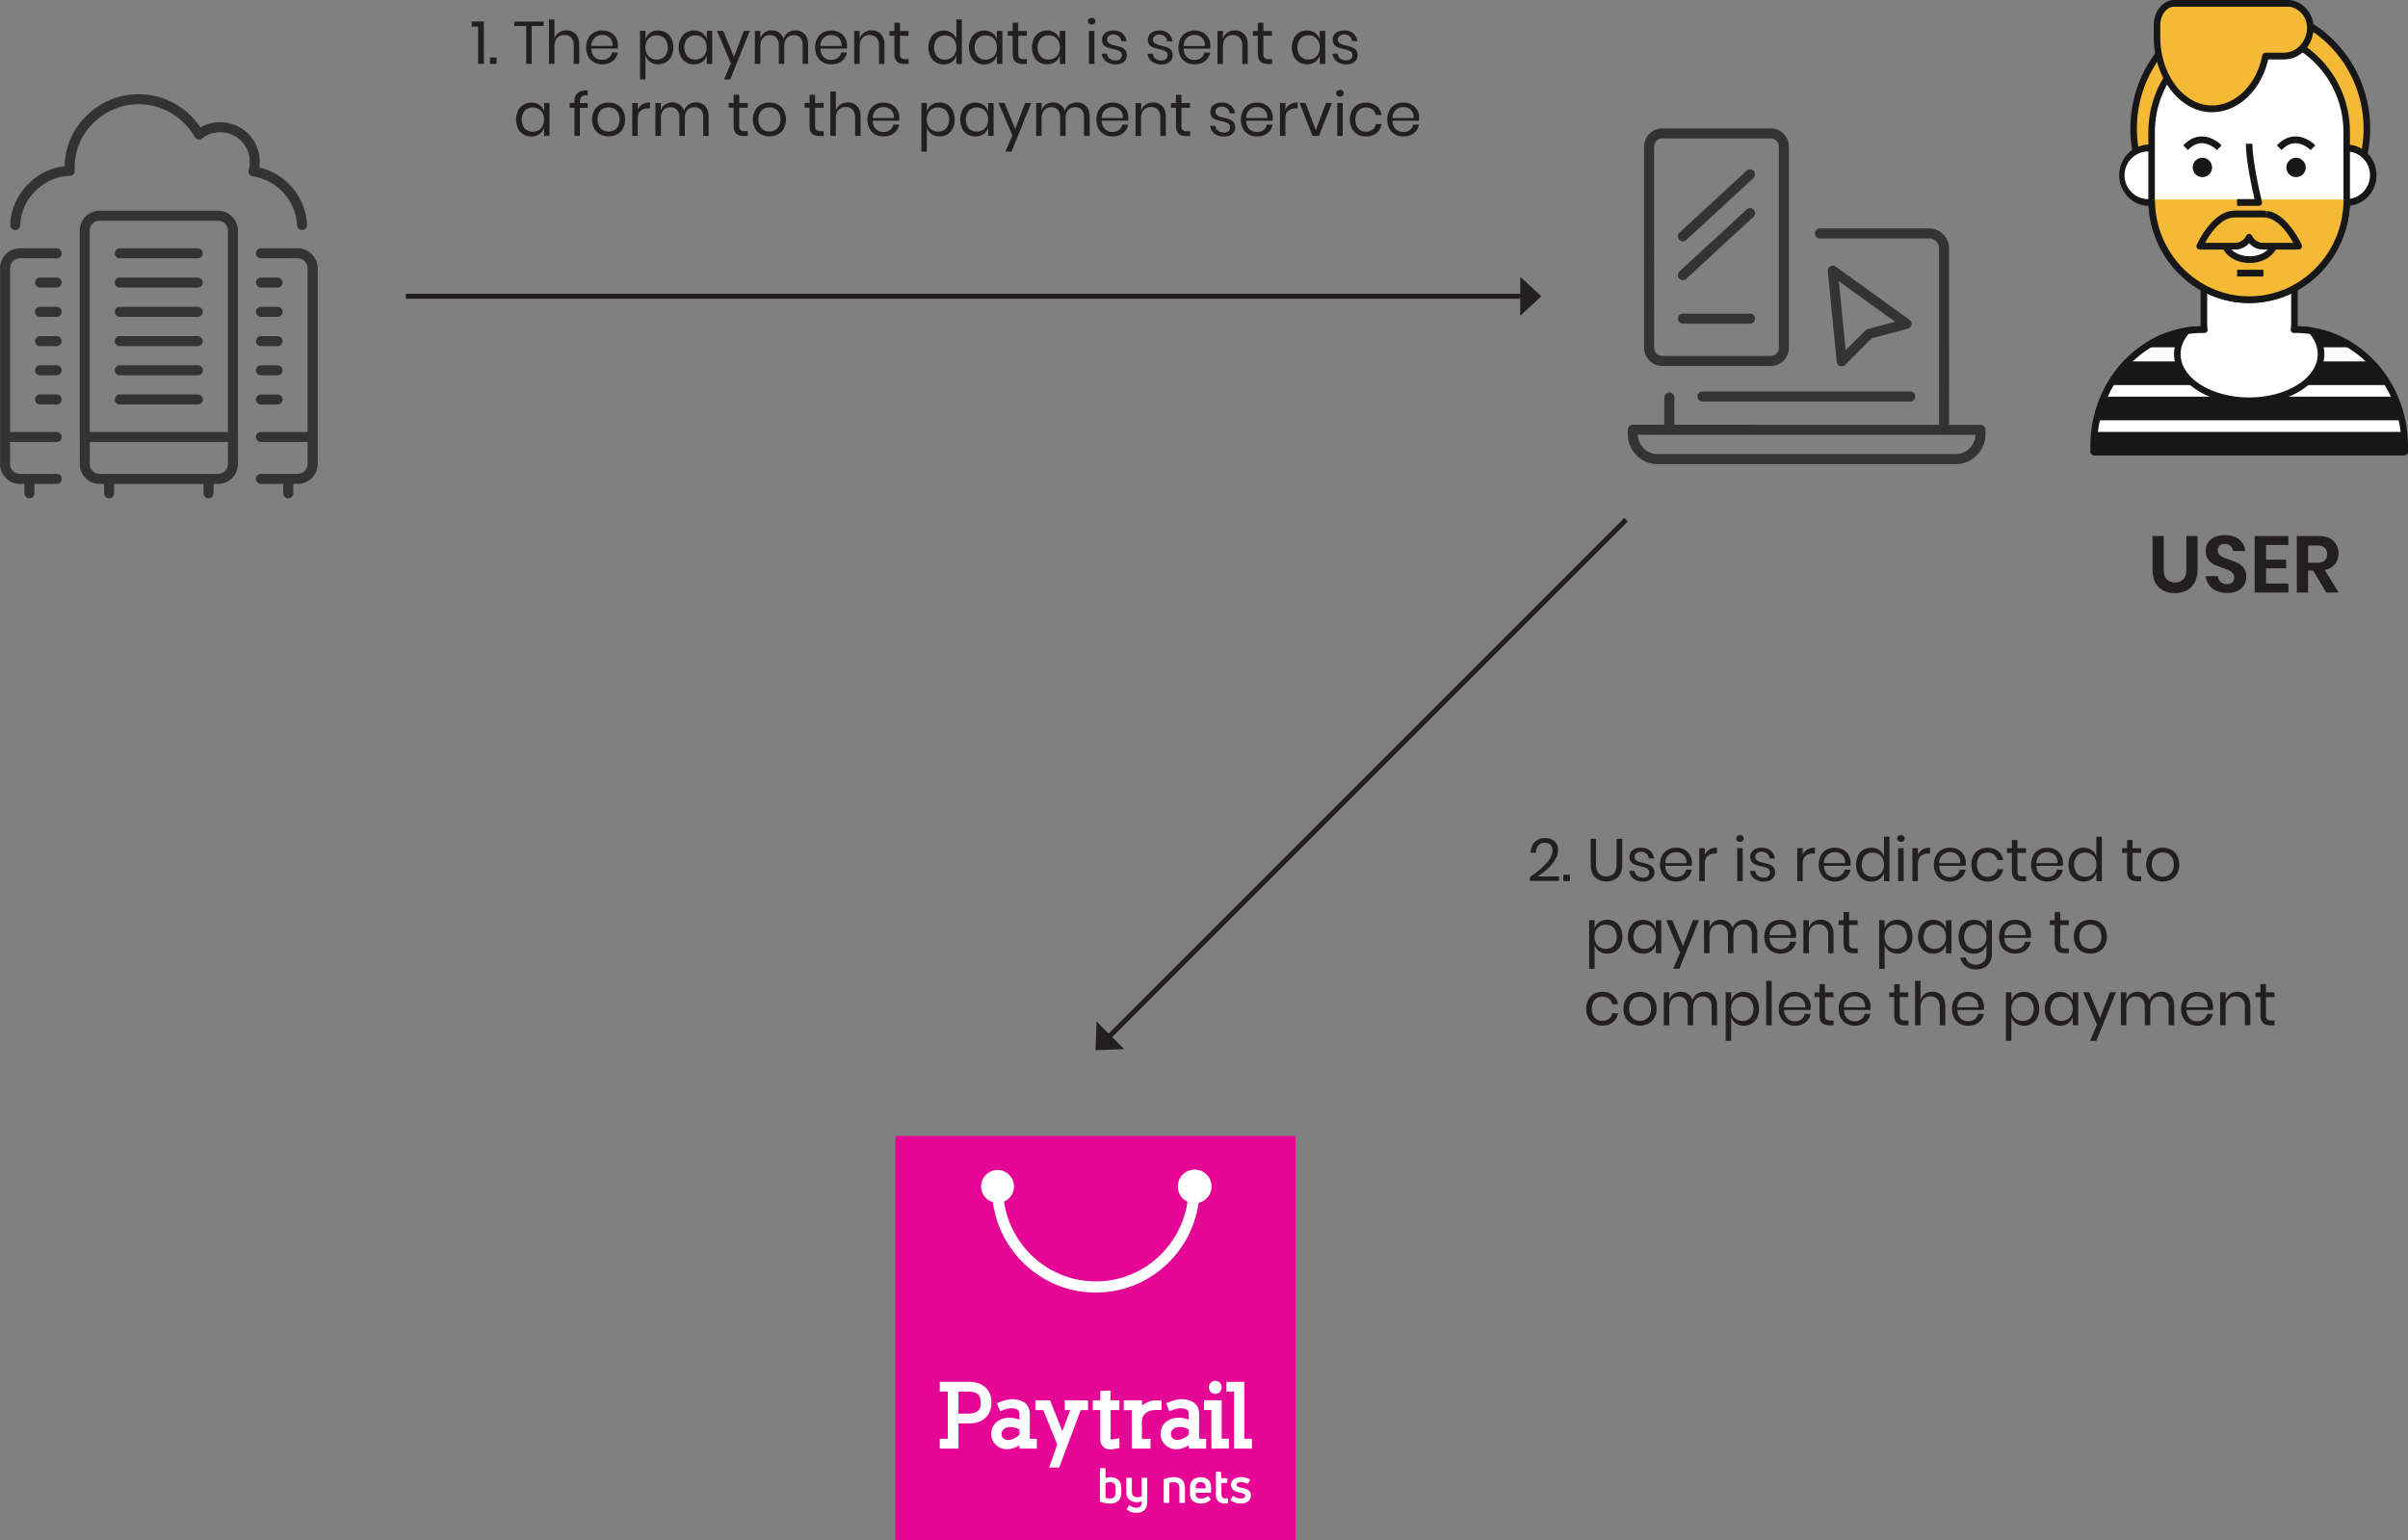 <svg id="Layer_1" data-name="Layer 1" xmlns="http://www.w3.org/2000/svg" xmlns:xlink="http://www.w3.org/1999/xlink" viewBox="0 0 1887.21 1207.08"><rect x="0" y="0" width="1887.21" height="1207.08" fill="#808080" stroke="none"/><defs><style>.cls-1,.cls-11,.cls-2,.cls-5{fill:none;}.cls-2{stroke:#231f20;stroke-miterlimit:11;stroke-width:3.92px;}.cls-3{fill:#231f20;}.cls-4{clip-path:url(#clip-path);}.cls-5{stroke:#333;stroke-linecap:round;stroke-linejoin:round;stroke-width:7.85px;}.cls-6{fill:#fff;}.cls-7{fill:#171717;}.cls-8{fill:#f4ba36;}.cls-9{fill:#e50695;}.cls-10{clip-path:url(#clip-path-6);}.cls-11{stroke:#fff;stroke-width:8.75px;}</style><clipPath id="clip-path" transform="translate(-53.03 -147.46)"><rect class="cls-1" x="53.03" y="147.46" width="1907.69" height="1207.08"/></clipPath><clipPath id="clip-path-6" transform="translate(-53.03 -147.46)"><rect class="cls-1" x="754.8" y="1037.82" width="313.63" height="316.72"/></clipPath></defs><line class="cls-2" x1="1274.39" y1="407.34" x2="868.95" y2="812.78"/><polygon class="cls-3" points="858.59 823.14 881.07 822.32 859.41 800.66 858.59 823.14"/><g class="cls-4"><path class="cls-3" d="M1861.94,575.05h7.28c2.59,0,4.51.59,5.74,1.78a6.62,6.62,0,0,1,1.86,5q0,6.7-7.6,6.71h-7.28Zm24,36.84-11-17.7a13.79,13.79,0,0,0,8.07-4.52,14.13,14.13,0,0,0-1.26-18.33q-4-3.76-11.77-3.76h-16.88v44.31h8.85V594.63h3.89l10.36,17.26Zm-39.42-37.28v-7h-26.43v44.31h26.43V604.8H1829V592.87h15.69v-6.78H1829V574.61Zm-33,25.17a11.67,11.67,0,0,0-1.88-6.91,12.39,12.39,0,0,0-4.55-4,67.16,67.16,0,0,0-6.94-2.83,48,48,0,0,1-4.87-1.82,8.85,8.85,0,0,1-2.95-2.1,5.24,5.24,0,0,1,.35-7,5.9,5.9,0,0,1,4-1.28,6.26,6.26,0,0,1,4.46,1.53,6.66,6.66,0,0,1,2,3.93h9.54a12.78,12.78,0,0,0-4.74-9q-4.17-3.39-11.2-3.39c-4.52,0-8.16,1.1-10.89,3.29a10.92,10.92,0,0,0-4.12,9,11.23,11.23,0,0,0,1.86,6.72,12.49,12.49,0,0,0,4.48,3.92,49.77,49.77,0,0,0,6.78,2.73c2.14.72,3.81,1.34,5,1.89a8.7,8.7,0,0,1,3,2.16,5,5,0,0,1,1.19,3.42,5.15,5.15,0,0,1-1.47,3.8,5.73,5.73,0,0,1-4.24,1.48,6.8,6.8,0,0,1-4.93-1.79,7.19,7.19,0,0,1-2.16-4.49h-9.42a13.27,13.27,0,0,0,2.54,7,14.1,14.1,0,0,0,5.93,4.61,21,21,0,0,0,8.42,1.6,17.43,17.43,0,0,0,8.09-1.72,12.2,12.2,0,0,0,5-4.58,12,12,0,0,0,1.69-6.25M1740,567.58v26q0,9.24,4.77,14c3.18,3.19,7.43,4.77,12.74,4.77a19.91,19.91,0,0,0,9.2-2.07,14.74,14.74,0,0,0,6.34-6.31,21.54,21.54,0,0,0,2.29-10.39v-26h-8.79v26q0,5.22-2.29,7.82a9.62,9.62,0,0,1-13.18,0q-2.29-2.6-2.29-7.82v-26Z" transform="translate(-53.03 -147.46)"/><path class="cls-3" d="M1106.47,171.36a9.87,9.87,0,0,0-6.54,2,6.49,6.49,0,0,0-2.4,5.25,5.86,5.86,0,0,0,1.2,3.88,7,7,0,0,0,2.92,2.1,36.67,36.67,0,0,0,4.59,1.31,34.09,34.09,0,0,1,3.62,1,6,6,0,0,1,2.22,1.37,3.25,3.25,0,0,1,.89,2.4,3.81,3.81,0,0,1-1.25,3,5,5,0,0,1-3.46,1.13,7.43,7.43,0,0,1-4.78-1.46,5.42,5.42,0,0,1-2-3.82h-4.15a8.84,8.84,0,0,0,3.44,6.17,12.17,12.17,0,0,0,7.53,2.21,9.65,9.65,0,0,0,6.34-2,6.38,6.38,0,0,0,2.37-5.14,6.18,6.18,0,0,0-1.24-4.05,7.4,7.4,0,0,0-3-2.19,35.78,35.78,0,0,0-4.64-1.34,34.54,34.54,0,0,1-3.55-1,5.66,5.66,0,0,1-2.17-1.32,3.08,3.08,0,0,1-.87-2.28,3.7,3.7,0,0,1,1.3-3,5.35,5.35,0,0,1,3.6-1.11,6.19,6.19,0,0,1,4.35,1.48,5.93,5.93,0,0,1,1.91,3.79h4.1a9.6,9.6,0,0,0-3.23-6.14,10.44,10.44,0,0,0-7-2.28m-28,3.81a9,9,0,0,1,4.55,1.15,8,8,0,0,1,3.12,3.32,10.58,10.58,0,0,1,1.13,5,10.41,10.41,0,0,1-1.13,5,8.2,8.2,0,0,1-3.12,3.32,8.87,8.87,0,0,1-4.55,1.18,8.28,8.28,0,0,1-6.33-2.52,11.32,11.32,0,0,1,0-13.89,8.28,8.28,0,0,1,6.33-2.52m-1.22-3.81a11.64,11.64,0,0,0-6.12,1.6,11,11,0,0,0-4.22,4.61,17,17,0,0,0,0,14.1,11.11,11.11,0,0,0,4.22,4.59,11.64,11.64,0,0,0,6.12,1.6,10.68,10.68,0,0,0,6.38-1.88,9.84,9.84,0,0,0,3.64-5v6.59h4.29V171.69h-4.29v6.59a9.76,9.76,0,0,0-3.64-5,10.61,10.61,0,0,0-6.38-1.88m-30.08,22.41a4.43,4.43,0,0,1-3.18-.92c-.61-.61-.92-1.75-.92-3.42v-14h6.68v-3.71h-6.68v-6.46h-4.33v6.46h-3.86v3.71h3.86v13.94q0,4.42,2,6.31c1.3,1.26,3.27,1.88,5.91,1.88h3.2v-3.76Zm-26.37-22.51A10.18,10.18,0,0,0,1015,173a8.82,8.82,0,0,0-3.5,4.85v-6.12h-4.29v25.84h4.29v-13.7c0-2.92.7-5.14,2.12-6.66a7.33,7.33,0,0,1,5.65-2.28,7.06,7.06,0,0,1,5.36,2.07,8.25,8.25,0,0,1,2,5.93v14.64h4.28v-15q0-5.46-2.77-8.35a9.66,9.66,0,0,0-7.3-2.9m-23.54,12.2H980.72a8.84,8.84,0,0,1,2.59-6.43,8.48,8.48,0,0,1,5.93-2.19,9,9,0,0,1,4.1.94,6.9,6.9,0,0,1,3,2.87,8.87,8.87,0,0,1,.94,4.81m4.33-.29a12.05,12.05,0,0,0-1.48-5.93,11,11,0,0,0-4.29-4.28,13,13,0,0,0-6.57-1.6,13.31,13.31,0,0,0-6.59,1.6,11.21,11.21,0,0,0-4.49,4.61,16.06,16.06,0,0,0,0,14.1,11.34,11.34,0,0,0,4.49,4.59,13.31,13.31,0,0,0,6.59,1.6,14,14,0,0,0,5.84-1.17,11,11,0,0,0,4.22-3.3,10.81,10.81,0,0,0,2.09-4.8h-4.56a6.52,6.52,0,0,1-2.57,4.21,8.42,8.42,0,0,1-5.2,1.58,8.26,8.26,0,0,1-5.82-2.21q-2.37-2.22-2.52-6.64h20.67a12.44,12.44,0,0,0,.19-2.36m-40-11.81a9.87,9.87,0,0,0-6.54,2,6.49,6.49,0,0,0-2.4,5.25,5.86,5.86,0,0,0,1.2,3.88,7,7,0,0,0,2.92,2.1,36.67,36.67,0,0,0,4.59,1.31,34.78,34.78,0,0,1,3.62,1,5.84,5.84,0,0,1,2.21,1.37,3.21,3.21,0,0,1,.9,2.4,3.84,3.84,0,0,1-1.25,3,5,5,0,0,1-3.46,1.13,7.41,7.41,0,0,1-4.78-1.46,5.43,5.43,0,0,1-2.05-3.82h-4.14a8.84,8.84,0,0,0,3.44,6.17,12.13,12.13,0,0,0,7.53,2.21,9.61,9.61,0,0,0,6.33-2,6.36,6.36,0,0,0,2.38-5.14,6.18,6.18,0,0,0-1.25-4.05,7.31,7.31,0,0,0-3-2.19,35.78,35.78,0,0,0-4.64-1.34,34.54,34.54,0,0,1-3.55-1,5.58,5.58,0,0,1-2.17-1.32,3.08,3.08,0,0,1-.87-2.28,3.7,3.7,0,0,1,1.3-3,5.35,5.35,0,0,1,3.6-1.11,6.19,6.19,0,0,1,4.35,1.48,6,6,0,0,1,1.91,3.79h4.09a9.59,9.59,0,0,0-3.22-6.14,10.44,10.44,0,0,0-7-2.28m-36,0a9.87,9.87,0,0,0-6.54,2,6.49,6.49,0,0,0-2.4,5.25,5.86,5.86,0,0,0,1.2,3.88,7,7,0,0,0,2.92,2.1,36.67,36.67,0,0,0,4.59,1.31,34.78,34.78,0,0,1,3.62,1,5.84,5.84,0,0,1,2.21,1.37,3.21,3.21,0,0,1,.9,2.4,3.84,3.84,0,0,1-1.25,3,5,5,0,0,1-3.46,1.13,7.41,7.41,0,0,1-4.78-1.46,5.43,5.43,0,0,1-2.05-3.82h-4.14a8.84,8.84,0,0,0,3.44,6.17,12.13,12.13,0,0,0,7.53,2.21,9.61,9.61,0,0,0,6.33-2,6.36,6.36,0,0,0,2.38-5.14,6.18,6.18,0,0,0-1.25-4.05,7.31,7.31,0,0,0-3-2.19,35.78,35.78,0,0,0-4.64-1.34,34.54,34.54,0,0,1-3.55-1,5.58,5.58,0,0,1-2.17-1.32,3.08,3.08,0,0,1-.87-2.28,3.7,3.7,0,0,1,1.3-3,5.35,5.35,0,0,1,3.6-1.11,6.19,6.19,0,0,1,4.35,1.48,6,6,0,0,1,1.91,3.79h4.09a9.59,9.59,0,0,0-3.22-6.14,10.44,10.44,0,0,0-7-2.28m-19.26,26.17h4.29V171.69h-4.29Zm-.75-33.42a2.45,2.45,0,0,0,.8,1.9,3.44,3.44,0,0,0,4.24,0,2.67,2.67,0,0,0,0-3.81,3.44,3.44,0,0,0-4.24,0,2.46,2.46,0,0,0-.8,1.91m-30.79,11.06a8.91,8.91,0,0,1,4.54,1.15,8,8,0,0,1,3.13,3.32,10.58,10.58,0,0,1,1.13,5,10.41,10.41,0,0,1-1.13,5,8.15,8.15,0,0,1-3.13,3.32,8.83,8.83,0,0,1-4.54,1.18,8.28,8.28,0,0,1-6.33-2.52,11.32,11.32,0,0,1,0-13.89,8.28,8.28,0,0,1,6.33-2.52m-1.22-3.81a11.64,11.64,0,0,0-6.12,1.6,11,11,0,0,0-4.22,4.61,17,17,0,0,0,0,14.1,11.11,11.11,0,0,0,4.22,4.59,11.64,11.64,0,0,0,6.12,1.6A10.68,10.68,0,0,0,880,196a9.84,9.84,0,0,0,3.64-5v6.59h4.29V171.69h-4.29v6.59a9.76,9.76,0,0,0-3.64-5,10.61,10.61,0,0,0-6.38-1.88m-18.46,22.41a4.43,4.43,0,0,1-3.18-.92c-.61-.61-.92-1.75-.92-3.42v-14h6.69v-3.71H851v-6.46h-4.33v6.46h-3.86v3.71h3.86v13.94q0,4.42,2,6.31c1.3,1.26,3.27,1.88,5.91,1.88h3.2v-3.76Zm-29.61-18.6a8.91,8.91,0,0,1,4.54,1.15,8,8,0,0,1,3.13,3.32,10.7,10.7,0,0,1,1.13,5,10.53,10.53,0,0,1-1.13,5,8.22,8.22,0,0,1-3.13,3.32,8.83,8.83,0,0,1-4.54,1.18,8.31,8.31,0,0,1-6.34-2.52,11.36,11.36,0,0,1,0-13.89,8.31,8.31,0,0,1,6.34-2.52m-1.23-3.81a11.69,11.69,0,0,0-6.12,1.6,11,11,0,0,0-4.21,4.61,17,17,0,0,0,0,14.1,11.09,11.09,0,0,0,4.21,4.59,11.69,11.69,0,0,0,6.12,1.6,10.66,10.66,0,0,0,6.38-1.88,9.86,9.86,0,0,0,3.65-5v6.59h4.28V171.69H834.3v6.59a9.78,9.78,0,0,0-3.65-5,10.59,10.59,0,0,0-6.38-1.88m-30.51,3.81a9,9,0,0,1,4.55,1.15,8.1,8.1,0,0,1,3.13,3.32,10.7,10.7,0,0,1,1.13,5,10.53,10.53,0,0,1-1.13,5,8.29,8.29,0,0,1-3.13,3.32,8.87,8.87,0,0,1-4.55,1.18,8.31,8.31,0,0,1-6.33-2.52,11.32,11.32,0,0,1,0-13.89,8.31,8.31,0,0,1,6.33-2.52m-1.22-3.81a11.69,11.69,0,0,0-6.12,1.6,11,11,0,0,0-4.22,4.61,17,17,0,0,0,0,14.1,11.11,11.11,0,0,0,4.22,4.59,11.69,11.69,0,0,0,6.12,1.6,10.66,10.66,0,0,0,6.38-1.88,9.86,9.86,0,0,0,3.65-5v6.59h4.28V162.69h-4.28v15.59a9.78,9.78,0,0,0-3.65-5,10.59,10.59,0,0,0-6.38-1.88m-30.08,22.41a4.43,4.43,0,0,1-3.18-.92c-.61-.61-.92-1.75-.92-3.42v-14h6.69v-3.71h-6.69v-6.46H754v6.46h-3.86v3.71H754v13.94q0,4.42,2,6.31c1.31,1.26,3.28,1.88,5.91,1.88h3.2v-3.76Zm-26.37-22.51a10.15,10.15,0,0,0-5.81,1.7,8.79,8.79,0,0,0-3.51,4.85v-6.12h-4.28v25.84h4.28v-13.7q0-4.38,2.12-6.66a7.33,7.33,0,0,1,5.65-2.28,7.08,7.08,0,0,1,5.37,2.07,8.29,8.29,0,0,1,2,5.93v14.64h4.29v-15q0-5.46-2.78-8.35a9.65,9.65,0,0,0-7.3-2.9m-23.54,12.2H696a8.77,8.77,0,0,1,2.59-6.43,8.46,8.46,0,0,1,5.93-2.19,9,9,0,0,1,4.09.94,6.9,6.9,0,0,1,3,2.87,8.78,8.78,0,0,1,.94,4.81m4.33-.29a12.05,12.05,0,0,0-1.48-5.93,11,11,0,0,0-4.28-4.28,13,13,0,0,0-6.57-1.6A13.26,13.26,0,0,0,698,173a11.17,11.17,0,0,0-4.5,4.61,16.15,16.15,0,0,0,0,14.1,11.3,11.3,0,0,0,4.5,4.59,13.26,13.26,0,0,0,6.59,1.6,14.07,14.07,0,0,0,5.84-1.17,11,11,0,0,0,4.21-3.3,10.81,10.81,0,0,0,2.09-4.8h-4.56a6.52,6.52,0,0,1-2.57,4.21,8.42,8.42,0,0,1-5.2,1.58,8.26,8.26,0,0,1-5.82-2.21q-2.37-2.22-2.51-6.64h20.66a12.44,12.44,0,0,0,.19-2.36m-40.44-11.91A10,10,0,0,0,670.7,173a9.34,9.34,0,0,0-3.63,4.87,9.12,9.12,0,0,0-3.46-4.92,9.86,9.86,0,0,0-5.72-1.67,9.76,9.76,0,0,0-5.58,1.63,8.38,8.38,0,0,0-3.37,4.68v-5.88h-4.28v25.84h4.28v-13.7c0-2.89.69-5.07,2-6.57a7.09,7.09,0,0,1,5.49-2.23,6.59,6.59,0,0,1,5.08,2,8.26,8.26,0,0,1,1.89,5.84v14.64h4.28v-13.7c0-2.89.68-5.07,2-6.57a7,7,0,0,1,5.44-2.23,6.58,6.58,0,0,1,5.1,2,8.34,8.34,0,0,1,1.86,5.84v14.64h4.29v-15q0-5.46-2.76-8.35a9.56,9.56,0,0,0-7.27-2.9m-61.39.43,10.87,25.42-5.37,12.66h4.85l15.35-38.08H636L628.23,192l-8.38-20.33Zm-16.91,3.48a9,9,0,0,1,4.55,1.15,8.1,8.1,0,0,1,3.13,3.32,10.7,10.7,0,0,1,1.13,5,10.53,10.53,0,0,1-1.13,5,8.29,8.29,0,0,1-3.13,3.32,8.87,8.87,0,0,1-4.55,1.18,8.31,8.31,0,0,1-6.33-2.52,11.32,11.32,0,0,1,0-13.89,8.31,8.31,0,0,1,6.33-2.52m-1.22-3.81a11.69,11.69,0,0,0-6.12,1.6,11,11,0,0,0-4.21,4.61,16.91,16.91,0,0,0,0,14.1,11.09,11.09,0,0,0,4.21,4.59,11.69,11.69,0,0,0,6.12,1.6A10.66,10.66,0,0,0,603.3,196a9.86,9.86,0,0,0,3.65-5v6.59h4.28V171.69H607v6.59a9.78,9.78,0,0,0-3.65-5,10.59,10.59,0,0,0-6.38-1.88m-29.29,3.81a8.34,8.34,0,0,1,6.38,2.52,11.32,11.32,0,0,1,0,13.89,8.34,8.34,0,0,1-6.38,2.52,8.89,8.89,0,0,1-4.52-1.18A8.2,8.2,0,0,1,560,189.6a10.53,10.53,0,0,1-1.13-5,10.7,10.7,0,0,1,1.13-5,8,8,0,0,1,3.15-3.32,9,9,0,0,1,4.52-1.15m1.23-3.81a10.53,10.53,0,0,0-6.38,1.9,9.72,9.72,0,0,0-3.6,5v-6.59h-4.29v38.08h4.29V190.94a9.76,9.76,0,0,0,3.6,5,10.53,10.53,0,0,0,6.38,1.9,11.69,11.69,0,0,0,6.12-1.6,11.09,11.09,0,0,0,4.21-4.59,17,17,0,0,0,0-14.1A11,11,0,0,0,575,173a11.69,11.69,0,0,0-6.12-1.6M533,183.46H516.5a8.84,8.84,0,0,1,2.59-6.43,8.48,8.48,0,0,1,5.94-2.19,9,9,0,0,1,4.09.94,6.9,6.9,0,0,1,3,2.87,8.87,8.87,0,0,1,.94,4.81m4.33-.29a12.05,12.05,0,0,0-1.48-5.93,11,11,0,0,0-4.29-4.28,12.94,12.94,0,0,0-6.56-1.6,13.33,13.33,0,0,0-6.6,1.6,11.21,11.21,0,0,0-4.49,4.61,16.06,16.06,0,0,0,0,14.1,11.34,11.34,0,0,0,4.49,4.59,13.33,13.33,0,0,0,6.6,1.6,14,14,0,0,0,5.83-1.17,10.93,10.93,0,0,0,4.22-3.3,10.81,10.81,0,0,0,2.09-4.8h-4.56A6.52,6.52,0,0,1,530,192.8a8.42,8.42,0,0,1-5.2,1.58,8.26,8.26,0,0,1-5.82-2.21q-2.37-2.22-2.52-6.64h20.67a12.44,12.44,0,0,0,.19-2.36m-40.44-11.91a10.13,10.13,0,0,0-5.81,1.7,8.74,8.74,0,0,0-3.51,4.85V162.69h-4.28v34.84h4.28v-13.7q0-4.38,2.12-6.66a7.33,7.33,0,0,1,5.65-2.28,7.08,7.08,0,0,1,5.37,2.07,8.29,8.29,0,0,1,2,5.93v14.64H507v-15q0-5.46-2.78-8.35a9.66,9.66,0,0,0-7.3-2.9m-40.86-6.92v3.48h9.36v29.71h4.29V167.82h9.37v-3.48Zm-19,33.19h5.18v-5H437Zm-9.32-29.19v29.19h4.52V164.34h-9.51v4Z" transform="translate(-53.03 -147.46)"/></g><g class="cls-4"><path class="cls-3" d="M1160.9,240h-16.53a8.84,8.84,0,0,1,2.59-6.42,8.48,8.48,0,0,1,5.94-2.19,9,9,0,0,1,4.09.94,6.85,6.85,0,0,1,3,2.87,8.86,8.86,0,0,1,.94,4.8m4.33-.28a12.05,12.05,0,0,0-1.48-5.93,11.05,11.05,0,0,0-4.29-4.29,13,13,0,0,0-6.56-1.6,13.43,13.43,0,0,0-6.6,1.6,11.3,11.3,0,0,0-4.49,4.62,16.06,16.06,0,0,0,0,14.1,11.34,11.34,0,0,0,4.49,4.59,13.33,13.33,0,0,0,6.6,1.6,13.83,13.83,0,0,0,5.83-1.18,10.74,10.74,0,0,0,6.31-8.09h-4.56a6.54,6.54,0,0,1-2.57,4.21,8.42,8.42,0,0,1-5.2,1.58,8.23,8.23,0,0,1-5.82-2.22q-2.37-2.21-2.52-6.64H1165a12.26,12.26,0,0,0,.19-2.35m-41.57-11.82a13.37,13.37,0,0,0-6.59,1.6,11.26,11.26,0,0,0-4.5,4.62,16.15,16.15,0,0,0,0,14.1,11.3,11.3,0,0,0,4.5,4.59,13.26,13.26,0,0,0,6.59,1.6,12.68,12.68,0,0,0,8.19-2.61,11.08,11.08,0,0,0,4-7.09h-4.52a6.72,6.72,0,0,1-2.56,4.38,9,9,0,0,1-9.33.56,7.54,7.54,0,0,1-3-3.17,13,13,0,0,1,0-10.6,7.6,7.6,0,0,1,3-3.17,9.06,9.06,0,0,1,9.33.54,6.6,6.6,0,0,1,2.56,4.35h4.52a11.14,11.14,0,0,0-4-7.06,12.58,12.58,0,0,0-8.19-2.64M1101.06,254h4.28V228.18h-4.28Zm-.75-33.43a2.44,2.44,0,0,0,.8,1.91,3.43,3.43,0,0,0,4.23,0,2.67,2.67,0,0,0,0-3.81,3.43,3.43,0,0,0-4.23,0,2.42,2.42,0,0,0-.8,1.9m-24.15,7.58h-4.62L1081.66,254h5.09l10.12-25.85h-4.61l-8,21.28Zm-15.73,5.23v-5.23h-4.28V254h4.28V240.42q0-4.28,2.31-6.14a9.14,9.14,0,0,1,5.93-1.86H1070v-4.66a11,11,0,0,0-5.84,1.48,9.55,9.55,0,0,0-3.72,4.17M1046.21,240h-16.52a8.8,8.8,0,0,1,2.59-6.42,8.46,8.46,0,0,1,5.93-2.19,9,9,0,0,1,4.09.94,6.85,6.85,0,0,1,3,2.87,8.77,8.77,0,0,1,.94,4.8m4.33-.28a12.05,12.05,0,0,0-1.48-5.93,11.1,11.1,0,0,0-4.28-4.29,13.1,13.1,0,0,0-6.57-1.6,13.37,13.37,0,0,0-6.59,1.6,11.26,11.26,0,0,0-4.5,4.62,16.15,16.15,0,0,0,0,14.1,11.3,11.3,0,0,0,4.5,4.59,13.26,13.26,0,0,0,6.59,1.6,13.91,13.91,0,0,0,5.84-1.18,10.85,10.85,0,0,0,4.21-3.29,11,11,0,0,0,2.1-4.8h-4.57a6.5,6.5,0,0,1-2.57,4.21,8.4,8.4,0,0,1-5.2,1.58,8.19,8.19,0,0,1-5.81-2.22q-2.39-2.21-2.52-6.64h20.67a13.22,13.22,0,0,0,.18-2.35m-40-11.82a9.93,9.93,0,0,0-6.55,2,6.52,6.52,0,0,0-2.4,5.25,5.87,5.87,0,0,0,1.2,3.89,7,7,0,0,0,2.92,2.09,34.82,34.82,0,0,0,4.59,1.32,33.42,33.42,0,0,1,3.62,1,5.83,5.83,0,0,1,2.22,1.37,3.25,3.25,0,0,1,.89,2.4,3.77,3.77,0,0,1-1.25,3,4.92,4.92,0,0,1-3.46,1.13,7.32,7.32,0,0,1-4.77-1.46,5.35,5.35,0,0,1-2-3.81h-4.15a8.88,8.88,0,0,0,3.44,6.17,12.17,12.17,0,0,0,7.53,2.21,9.6,9.6,0,0,0,6.34-2,6.37,6.37,0,0,0,2.37-5.13,6.18,6.18,0,0,0-1.24-4.05,7.4,7.4,0,0,0-3-2.19,35.57,35.57,0,0,0-4.63-1.34,36.85,36.85,0,0,1-3.56-1,5.62,5.62,0,0,1-2.16-1.32,3.06,3.06,0,0,1-.88-2.29,3.76,3.76,0,0,1,1.3-3,5.4,5.4,0,0,1,3.6-1.1,6.23,6.23,0,0,1,4.36,1.48,5.94,5.94,0,0,1,1.9,3.79h4.1a9.6,9.6,0,0,0-3.23-6.14,10.38,10.38,0,0,0-7-2.29m-27.59,22.41a4.43,4.43,0,0,1-3.18-.91,4.86,4.86,0,0,1-.92-3.42v-14h6.68v-3.72h-6.68v-6.45h-4.33v6.45h-3.86v3.72h3.86v13.94q0,4.42,2,6.31t5.91,1.88h3.2v-3.77Zm-26.37-22.5a10.12,10.12,0,0,0-5.81,1.69,8.82,8.82,0,0,0-3.51,4.85v-6.12H943V254h4.29v-13.7c0-2.92.7-5.14,2.12-6.66a7.34,7.34,0,0,1,5.65-2.29,7,7,0,0,1,5.36,2.08,8.23,8.23,0,0,1,2,5.93V254h4.29V239c0-3.64-.93-6.42-2.78-8.36a9.66,9.66,0,0,0-7.3-2.89M933,240H916.5a8.84,8.84,0,0,1,2.59-6.42,8.48,8.48,0,0,1,5.94-2.19,9,9,0,0,1,4.09.94,6.85,6.85,0,0,1,3,2.87A8.86,8.86,0,0,1,933,240m4.33-.28a12.05,12.05,0,0,0-1.48-5.93,11.05,11.05,0,0,0-4.29-4.29,13,13,0,0,0-6.56-1.6,13.43,13.43,0,0,0-6.6,1.6,11.3,11.3,0,0,0-4.49,4.62,16.06,16.06,0,0,0,0,14.1,11.34,11.34,0,0,0,4.49,4.59,13.33,13.33,0,0,0,6.6,1.6,13.83,13.83,0,0,0,5.83-1.18,10.74,10.74,0,0,0,6.31-8.09h-4.56A6.54,6.54,0,0,1,930,249.3a8.42,8.42,0,0,1-5.2,1.58,8.23,8.23,0,0,1-5.82-2.22q-2.37-2.21-2.52-6.64h20.67a12.26,12.26,0,0,0,.19-2.35m-40.44-11.91a10,10,0,0,0-5.75,1.72,9.33,9.33,0,0,0-3.62,4.87,9.09,9.09,0,0,0-3.46-4.92,9.88,9.88,0,0,0-5.72-1.67,9.78,9.78,0,0,0-5.58,1.62,8.43,8.43,0,0,0-3.37,4.69v-5.89h-4.28V254h4.28v-13.7q0-4.34,2.05-6.57a7.08,7.08,0,0,1,5.49-2.23,6.61,6.61,0,0,1,5.08,2,8.25,8.25,0,0,1,1.88,5.84V254h4.29v-13.7q0-4.34,2-6.57a7,7,0,0,1,5.43-2.23,6.59,6.59,0,0,1,5.11,2,8.34,8.34,0,0,1,1.86,5.84V254H907V239c0-3.64-.92-6.42-2.76-8.36a9.56,9.56,0,0,0-7.27-2.89m-61.4.42,10.88,25.43L841,266.27h4.85l15.35-38.09h-4.76l-7.76,20.34-8.38-20.34Zm-16.89,3.49a8.93,8.93,0,0,1,4.54,1.15,8,8,0,0,1,3.13,3.32,10.67,10.67,0,0,1,1.13,5,10.56,10.56,0,0,1-1.13,5,8.22,8.22,0,0,1-3.13,3.32,8.85,8.85,0,0,1-4.54,1.17,8.3,8.3,0,0,1-6.34-2.52,11.31,11.31,0,0,1,0-13.88,8.3,8.3,0,0,1,6.34-2.52m-1.23-3.82a11.79,11.79,0,0,0-6.12,1.6,11,11,0,0,0-4.21,4.62,17,17,0,0,0,0,14.1,11,11,0,0,0,4.21,4.59,11.69,11.69,0,0,0,6.12,1.6,10.66,10.66,0,0,0,6.38-1.88,9.92,9.92,0,0,0,3.65-5V254h4.28V228.18h-4.28v6.59a9.85,9.85,0,0,0-3.65-5,10.59,10.59,0,0,0-6.38-1.89m-29.28,3.82a8.37,8.37,0,0,1,6.38,2.52,11.35,11.35,0,0,1,0,13.88,8.37,8.37,0,0,1-6.38,2.52,8.83,8.83,0,0,1-4.52-1.17,8.22,8.22,0,0,1-3.16-3.32,10.56,10.56,0,0,1-1.13-5,10.67,10.67,0,0,1,1.13-5,8,8,0,0,1,3.16-3.32,8.91,8.91,0,0,1,4.52-1.15m1.22-3.82a10.54,10.54,0,0,0-6.38,1.91,9.69,9.69,0,0,0-3.6,5v-6.59h-4.29v38.09h4.29V247.44a9.69,9.69,0,0,0,3.6,5,10.54,10.54,0,0,0,6.38,1.91,11.69,11.69,0,0,0,6.12-1.6,11.09,11.09,0,0,0,4.21-4.59,17,17,0,0,0,0-14.1,11.05,11.05,0,0,0-4.21-4.62,11.79,11.79,0,0,0-6.12-1.6M753.51,240H737a8.76,8.76,0,0,1,2.59-6.42,8.46,8.46,0,0,1,5.93-2.19,9,9,0,0,1,4.09.94,6.85,6.85,0,0,1,3,2.87,8.77,8.77,0,0,1,.94,4.8m4.33-.28a12.05,12.05,0,0,0-1.48-5.93,11.1,11.1,0,0,0-4.28-4.29,13.1,13.1,0,0,0-6.57-1.6,13.37,13.37,0,0,0-6.59,1.6,11.26,11.26,0,0,0-4.5,4.62,16.15,16.15,0,0,0,0,14.1,11.3,11.3,0,0,0,4.5,4.59,13.26,13.26,0,0,0,6.59,1.6,13.91,13.91,0,0,0,5.84-1.18,10.76,10.76,0,0,0,6.3-8.09h-4.56a6.54,6.54,0,0,1-2.57,4.21,8.4,8.4,0,0,1-5.2,1.58,8.23,8.23,0,0,1-5.82-2.22q-2.37-2.21-2.51-6.64h20.66a12.26,12.26,0,0,0,.19-2.35M717.4,227.76a10.12,10.12,0,0,0-5.81,1.69,8.82,8.82,0,0,0-3.51,4.85V219.19h-4.29V254h4.29v-13.7c0-2.92.7-5.14,2.12-6.66a7.34,7.34,0,0,1,5.65-2.29,7,7,0,0,1,5.36,2.08,8.23,8.23,0,0,1,2,5.93V254h4.29V239c0-3.64-.93-6.42-2.78-8.36a9.66,9.66,0,0,0-7.3-2.89m-21.47,22.5a4.43,4.43,0,0,1-3.18-.91,4.86,4.86,0,0,1-.92-3.42v-14h6.69v-3.72h-6.69v-6.45H687.5v6.45h-3.86v3.72h3.86v13.94q0,4.42,2,6.31t5.91,1.88h3.2v-3.77Zm-39.88-18.64a9,9,0,0,1,4.26,1,7.78,7.78,0,0,1,3.16,3.17,10.73,10.73,0,0,1,1.2,5.3,10.61,10.61,0,0,1-1.2,5.25,7.74,7.74,0,0,1-3.16,3.18,9.32,9.32,0,0,1-8.52,0,7.78,7.78,0,0,1-3.15-3.18,10.61,10.61,0,0,1-1.2-5.25,10.73,10.73,0,0,1,1.2-5.3,7.82,7.82,0,0,1,3.15-3.17,9,9,0,0,1,4.26-1m0-3.77a13.78,13.78,0,0,0-6.66,1.6,11.65,11.65,0,0,0-4.64,4.62,15.55,15.55,0,0,0,0,14.1,11.7,11.7,0,0,0,4.64,4.59,14.66,14.66,0,0,0,13.32,0,11.53,11.53,0,0,0,4.62-4.59,15.72,15.72,0,0,0,0-14.1,11.48,11.48,0,0,0-4.62-4.62,13.78,13.78,0,0,0-6.66-1.6m-19.58,22.41a4.43,4.43,0,0,1-3.18-.91,4.86,4.86,0,0,1-.92-3.42v-14h6.69v-3.72h-6.69v-6.45H628v6.45h-3.86v3.72H628v13.94q0,4.42,2,6.31T635.9,254h3.2v-3.77Zm-38-22.5a10,10,0,0,0-5.75,1.72,9.33,9.33,0,0,0-3.62,4.87,9.14,9.14,0,0,0-3.46-4.92,9.88,9.88,0,0,0-5.72-1.67,9.78,9.78,0,0,0-5.58,1.62,8.39,8.39,0,0,0-3.37,4.69v-5.89H566.7V254H571v-13.7q0-4.34,2-6.57a7.06,7.06,0,0,1,5.48-2.23,6.63,6.63,0,0,1,5.09,2,8.3,8.3,0,0,1,1.88,5.84V254h4.29v-13.7q0-4.34,2-6.57a7,7,0,0,1,5.44-2.23,6.59,6.59,0,0,1,5.11,2,8.34,8.34,0,0,1,1.86,5.84V254h4.28V239c0-3.64-.91-6.42-2.75-8.36a9.57,9.57,0,0,0-7.27-2.89m-45.58,5.65v-5.23h-4.28V254h4.28V240.42q0-4.28,2.31-6.14a9.14,9.14,0,0,1,5.93-1.86h1.32v-4.66a11,11,0,0,0-5.84,1.48,9.55,9.55,0,0,0-3.72,4.17m-22.83-1.79a9,9,0,0,1,4.26,1,7.82,7.82,0,0,1,3.15,3.17,10.73,10.73,0,0,1,1.2,5.3,10.61,10.61,0,0,1-1.2,5.25,7.78,7.78,0,0,1-3.15,3.18,9.32,9.32,0,0,1-8.52,0,7.74,7.74,0,0,1-3.16-3.18,10.61,10.61,0,0,1-1.2-5.25,10.73,10.73,0,0,1,1.2-5.3,7.78,7.78,0,0,1,3.16-3.17,9,9,0,0,1,4.26-1m0-3.77a13.85,13.85,0,0,0-6.67,1.6,11.63,11.63,0,0,0-4.63,4.62,15.47,15.47,0,0,0,0,14.1,11.68,11.68,0,0,0,4.63,4.59,14.68,14.68,0,0,0,13.33,0,11.5,11.5,0,0,0,4.61-4.59,15.72,15.72,0,0,0,0-14.1,11.46,11.46,0,0,0-4.61-4.62,13.78,13.78,0,0,0-6.66-1.6m-16.39-5.79V218.3q-10.39-.44-10.4,8.85v1h-3.72V232h3.72V254h4.28V232h6.12v-3.77h-6.12v-.7c0-2,.45-3.42,1.34-4.24s2.49-1.21,4.78-1.18m-43,9.61a8.91,8.91,0,0,1,4.54,1.15,8,8,0,0,1,3.13,3.32,10.67,10.67,0,0,1,1.13,5,10.56,10.56,0,0,1-1.13,5,8.22,8.22,0,0,1-3.13,3.32,8.82,8.82,0,0,1-4.54,1.17,8.31,8.31,0,0,1-6.34-2.52,11.35,11.35,0,0,1,0-13.88,8.31,8.31,0,0,1,6.34-2.52m-1.23-3.82a11.79,11.79,0,0,0-6.12,1.6,11.05,11.05,0,0,0-4.21,4.62,17,17,0,0,0,0,14.1,11.09,11.09,0,0,0,4.21,4.59,11.69,11.69,0,0,0,6.12,1.6,10.66,10.66,0,0,0,6.38-1.88,9.86,9.86,0,0,0,3.65-5V254h4.29V228.18H479.5v6.59a9.8,9.8,0,0,0-3.65-5,10.59,10.59,0,0,0-6.38-1.89" transform="translate(-53.03 -147.46)"/><path class="cls-3" d="M1748.07,815.67a9,9,0,0,1,4.26,1,7.82,7.82,0,0,1,3.15,3.17,10.63,10.63,0,0,1,1.21,5.3,10.51,10.51,0,0,1-1.21,5.25,7.78,7.78,0,0,1-3.15,3.18,9.32,9.32,0,0,1-8.52,0,7.8,7.8,0,0,1-3.16-3.18,10.61,10.61,0,0,1-1.2-5.25,10.73,10.73,0,0,1,1.2-5.3,7.84,7.84,0,0,1,3.16-3.17,9,9,0,0,1,4.26-1m0-3.77a13.78,13.78,0,0,0-6.66,1.6,11.65,11.65,0,0,0-4.64,4.62,15.55,15.55,0,0,0,0,14.1,11.7,11.7,0,0,0,4.64,4.59,14.66,14.66,0,0,0,13.32,0,11.59,11.59,0,0,0,4.62-4.59,15.72,15.72,0,0,0,0-14.1,11.54,11.54,0,0,0-4.62-4.62,13.78,13.78,0,0,0-6.66-1.6m-19.59,22.41a4.42,4.42,0,0,1-3.17-.91c-.62-.62-.92-1.75-.92-3.42V816h6.68v-3.72h-6.68v-6.45h-4.33v6.45h-3.86V816h3.86v13.94q0,4.43,2,6.31t5.91,1.88h3.2v-3.77Zm-41.24-18.59a8.88,8.88,0,0,1,4.54,1.15,8,8,0,0,1,3.13,3.32,10.55,10.55,0,0,1,1.13,5,10.44,10.44,0,0,1-1.13,5,8.15,8.15,0,0,1-3.13,3.32,8.8,8.8,0,0,1-4.54,1.17,8.31,8.31,0,0,1-6.33-2.51,11.32,11.32,0,0,1,0-13.89,8.28,8.28,0,0,1,6.33-2.52M1686,811.9a11.74,11.74,0,0,0-6.12,1.6,11.07,11.07,0,0,0-4.22,4.62,17,17,0,0,0,0,14.1,11.11,11.11,0,0,0,4.22,4.59,11.64,11.64,0,0,0,6.12,1.6,10.68,10.68,0,0,0,6.38-1.88,9.84,9.84,0,0,0,3.64-5v6.59h4.29V803.24H1696v15.59a9.76,9.76,0,0,0-3.64-5,10.61,10.61,0,0,0-6.38-1.89M1665.49,824H1649a8.84,8.84,0,0,1,2.59-6.42,8.48,8.48,0,0,1,5.93-2.19,9,9,0,0,1,4.1.94,6.85,6.85,0,0,1,3,2.87,8.86,8.86,0,0,1,.94,4.8m4.33-.28a12.05,12.05,0,0,0-1.48-5.93,11.05,11.05,0,0,0-4.29-4.29,13,13,0,0,0-6.57-1.6,13.42,13.42,0,0,0-6.59,1.6,11.3,11.3,0,0,0-4.49,4.62,16.06,16.06,0,0,0,0,14.1,11.34,11.34,0,0,0,4.49,4.59,13.31,13.31,0,0,0,6.59,1.6,13.85,13.85,0,0,0,5.84-1.18,10.74,10.74,0,0,0,6.31-8.09h-4.57a6.49,6.49,0,0,1-2.56,4.21,8.42,8.42,0,0,1-5.2,1.58,8.23,8.23,0,0,1-5.82-2.22q-2.37-2.21-2.52-6.63h20.67a12.44,12.44,0,0,0,.19-2.36m-31.64,10.59a4.44,4.44,0,0,1-3.18-.91c-.61-.62-.91-1.75-.91-3.42V816h6.68v-3.72h-6.68v-6.45h-4.34v6.45h-3.86V816h3.86v13.94c0,3,.66,5.05,2,6.31s3.27,1.88,5.91,1.88h3.2v-3.77Zm-27.49-22.41a13.37,13.37,0,0,0-6.59,1.6,11.32,11.32,0,0,0-4.5,4.62,16.15,16.15,0,0,0,0,14.1,11.37,11.37,0,0,0,4.5,4.59,13.26,13.26,0,0,0,6.59,1.6,12.64,12.64,0,0,0,8.19-2.61,11.08,11.08,0,0,0,4-7.09h-4.52a6.72,6.72,0,0,1-2.56,4.38,9,9,0,0,1-9.32.57,7.5,7.5,0,0,1-3-3.18,13,13,0,0,1,0-10.6,7.54,7.54,0,0,1,3-3.17,8.32,8.32,0,0,1,4.12-1,8.42,8.42,0,0,1,5.2,1.58,6.6,6.6,0,0,1,2.56,4.35h4.52a11.14,11.14,0,0,0-4-7.06,12.54,12.54,0,0,0-8.19-2.64M1589.31,824h-16.52a8.8,8.8,0,0,1,2.59-6.42,8.48,8.48,0,0,1,5.93-2.19,9,9,0,0,1,4.1.94,6.88,6.88,0,0,1,3,2.87,8.68,8.68,0,0,1,.94,4.8m4.34-.28a12.06,12.06,0,0,0-1.49-5.93,11,11,0,0,0-4.28-4.29,13.1,13.1,0,0,0-6.57-1.6,13.37,13.37,0,0,0-6.59,1.6,11.38,11.38,0,0,0-4.5,4.62,16.15,16.15,0,0,0,0,14.1,11.43,11.43,0,0,0,4.5,4.59,13.26,13.26,0,0,0,6.59,1.6,13.88,13.88,0,0,0,5.84-1.18,10.8,10.8,0,0,0,6.31-8.09h-4.57a6.53,6.53,0,0,1-2.56,4.21,8.45,8.45,0,0,1-5.21,1.58,8.19,8.19,0,0,1-5.81-2.22q-2.38-2.21-2.52-6.63h20.67a13.33,13.33,0,0,0,.19-2.36m-37.57-6.26v-5.23h-4.29v25.85h4.29V824.47c0-2.85.76-4.9,2.3-6.14a9.16,9.16,0,0,1,5.93-1.86h1.32v-4.66a11.07,11.07,0,0,0-5.84,1.48,9.46,9.46,0,0,0-3.71,4.17m-15.45,20.62h4.29V812.23h-4.29Zm-.75-33.43a2.48,2.48,0,0,0,.8,1.91,3.44,3.44,0,0,0,4.24,0,2.67,2.67,0,0,0,0-3.81,3.44,3.44,0,0,0-4.24,0,2.45,2.45,0,0,0-.8,1.9m-19.16,11.07a8.91,8.91,0,0,1,4.54,1.15,8,8,0,0,1,3.13,3.32,10.67,10.67,0,0,1,1.13,5,10.56,10.56,0,0,1-1.13,5,8.22,8.22,0,0,1-3.13,3.32,8.82,8.82,0,0,1-4.54,1.17,8.34,8.34,0,0,1-6.34-2.51,11.36,11.36,0,0,1,0-13.89,8.31,8.31,0,0,1,6.34-2.52m-1.23-3.82a11.79,11.79,0,0,0-6.12,1.6,11.05,11.05,0,0,0-4.21,4.62,17,17,0,0,0,0,14.1,11.09,11.09,0,0,0,4.21,4.59,11.69,11.69,0,0,0,6.12,1.6,10.66,10.66,0,0,0,6.38-1.88,9.86,9.86,0,0,0,3.65-5v6.59h4.29V803.24h-4.29v15.59a9.78,9.78,0,0,0-3.65-5,10.59,10.59,0,0,0-6.38-1.89M1499,824h-16.53a8.84,8.84,0,0,1,2.59-6.42,8.48,8.48,0,0,1,5.93-2.19,9,9,0,0,1,4.1.94,6.88,6.88,0,0,1,3,2.87,8.76,8.76,0,0,1,1,4.8m4.33-.28a12.06,12.06,0,0,0-1.49-5.93,11,11,0,0,0-4.28-4.29,13.1,13.1,0,0,0-6.57-1.6,13.39,13.39,0,0,0-6.59,1.6,11.38,11.38,0,0,0-4.5,4.62,16.15,16.15,0,0,0,0,14.1,11.43,11.43,0,0,0,4.5,4.59,13.29,13.29,0,0,0,6.59,1.6,13.88,13.88,0,0,0,5.84-1.18,10.8,10.8,0,0,0,6.31-8.09h-4.57a6.53,6.53,0,0,1-2.56,4.21,8.43,8.43,0,0,1-5.21,1.58,8.19,8.19,0,0,1-5.81-2.22q-2.39-2.21-2.52-6.63h20.67a13.33,13.33,0,0,0,.19-2.36m-37.57-6.26v-5.23h-4.29v25.85h4.29V824.47q0-4.28,2.3-6.14a9.17,9.17,0,0,1,5.94-1.86h1.31v-4.66a11,11,0,0,0-5.83,1.48,9.43,9.43,0,0,0-3.72,4.17m-32.16-5.56a9.87,9.87,0,0,0-6.54,2,6.47,6.47,0,0,0-2.41,5.24,5.87,5.87,0,0,0,1.2,3.89,7.1,7.1,0,0,0,2.92,2.09,35.76,35.76,0,0,0,4.59,1.32,34.38,34.38,0,0,1,3.63,1,5.72,5.72,0,0,1,2.21,1.37,3.21,3.21,0,0,1,.9,2.4,3.81,3.81,0,0,1-1.25,3,4.94,4.94,0,0,1-3.46,1.13,7.35,7.35,0,0,1-4.78-1.46,5.39,5.39,0,0,1-2-3.81h-4.14a8.8,8.8,0,0,0,3.44,6.17,12.13,12.13,0,0,0,7.53,2.21,9.56,9.56,0,0,0,6.33-2,6.34,6.34,0,0,0,2.38-5.13,6.18,6.18,0,0,0-1.25-4,7.37,7.37,0,0,0-3-2.19,36.26,36.26,0,0,0-4.64-1.34,36.52,36.52,0,0,1-3.55-1,5.58,5.58,0,0,1-2.17-1.32,3.09,3.09,0,0,1-.87-2.29,3.71,3.71,0,0,1,1.29-3,5.39,5.39,0,0,1,3.61-1.11,6.19,6.19,0,0,1,4.35,1.48,6,6,0,0,1,1.91,3.79h4.09a9.59,9.59,0,0,0-3.22-6.14,10.46,10.46,0,0,0-7-2.29m-19.26,26.18h4.29V812.23h-4.29Zm-.75-33.43a2.48,2.48,0,0,0,.8,1.91,3.44,3.44,0,0,0,4.24,0,2.67,2.67,0,0,0,0-3.81,3.44,3.44,0,0,0-4.24,0,2.45,2.45,0,0,0-.8,1.9m-24.67,12.81v-5.23h-4.29v25.85h4.29V824.47q0-4.28,2.31-6.14a9.13,9.13,0,0,1,5.93-1.86h1.32v-4.66a11,11,0,0,0-5.84,1.48,9.55,9.55,0,0,0-3.72,4.17M1374.67,824h-16.52a8.8,8.8,0,0,1,2.59-6.42,8.48,8.48,0,0,1,5.93-2.19,9,9,0,0,1,4.1.94,6.88,6.88,0,0,1,3,2.87,8.77,8.77,0,0,1,.94,4.8m4.34-.28a12.06,12.06,0,0,0-1.49-5.93,11.1,11.1,0,0,0-4.28-4.29,13.1,13.1,0,0,0-6.57-1.6,13.37,13.37,0,0,0-6.59,1.6,11.32,11.32,0,0,0-4.5,4.62,16.15,16.15,0,0,0,0,14.1,11.37,11.37,0,0,0,4.5,4.59,13.26,13.26,0,0,0,6.59,1.6,13.88,13.88,0,0,0,5.84-1.18,10.8,10.8,0,0,0,6.31-8.09h-4.57a6.5,6.5,0,0,1-2.57,4.21,8.42,8.42,0,0,1-5.2,1.58,8.19,8.19,0,0,1-5.81-2.22q-2.39-2.21-2.52-6.63h20.67a13.33,13.33,0,0,0,.19-2.36m-40-11.82a9.88,9.88,0,0,0-6.55,2,6.49,6.49,0,0,0-2.4,5.24,5.87,5.87,0,0,0,1.2,3.89,7,7,0,0,0,2.92,2.09,35.76,35.76,0,0,0,4.59,1.32,34.38,34.38,0,0,1,3.63,1,5.87,5.87,0,0,1,2.21,1.37,3.25,3.25,0,0,1,.89,2.4,3.83,3.83,0,0,1-1.24,3,5,5,0,0,1-3.46,1.13,7.33,7.33,0,0,1-4.78-1.46,5.39,5.39,0,0,1-2-3.81h-4.14a8.79,8.79,0,0,0,3.43,6.17,12.18,12.18,0,0,0,7.54,2.21,9.59,9.59,0,0,0,6.33-2,6.37,6.37,0,0,0,2.38-5.13,6.18,6.18,0,0,0-1.25-4,7.37,7.37,0,0,0-3-2.19,36.26,36.26,0,0,0-4.64-1.34c-1.51-.34-2.69-.67-3.56-1a5.62,5.62,0,0,1-2.16-1.32,3.05,3.05,0,0,1-.87-2.29,3.68,3.68,0,0,1,1.29-3,5.35,5.35,0,0,1,3.6-1.11,6.23,6.23,0,0,1,4.36,1.48,5.9,5.9,0,0,1,1.9,3.79h4.1a9.64,9.64,0,0,0-3.22-6.14,10.46,10.46,0,0,0-7-2.29m-39.46-7V824.8q0,6.78,3.37,10.2a13.56,13.56,0,0,0,18,0q3.38-3.42,3.37-10.2V804.89H1320V824.8q0,4.86-2.12,7.21a7.53,7.53,0,0,1-5.89,2.35,7.75,7.75,0,0,1-6-2.33q-2.16-2.32-2.16-7.23V804.89Zm-21.47,33.19h5.18v-5h-5.18Zm-26.13-3.29v3.1h22.84v-3.53h-16.86a46.92,46.92,0,0,0,7.51-5.62,34.72,34.72,0,0,0,6.08-7.21,14.45,14.45,0,0,0,2.42-7.65,9.08,9.08,0,0,0-2.73-7.06,10.55,10.55,0,0,0-7.39-2.5,11.1,11.1,0,0,0-8,3q-3.11,3-3.43,8.55h4.23a9.8,9.8,0,0,1,1.89-5.77,6,6,0,0,1,5-2.09q3.19,0,4.64,1.71a6.9,6.9,0,0,1,1.43,4.55q0,4.56-4.8,9.86a69.45,69.45,0,0,1-12.81,10.67" transform="translate(-53.03 -147.46)"/></g><g class="cls-4"><path class="cls-3" d="M1691.29,872.17a8.94,8.94,0,0,1,4.26,1,7.74,7.74,0,0,1,3.16,3.18,10.73,10.73,0,0,1,1.2,5.3,10.61,10.61,0,0,1-1.2,5.25,7.74,7.74,0,0,1-3.16,3.18,9.32,9.32,0,0,1-8.52,0,7.78,7.78,0,0,1-3.15-3.18,10.61,10.61,0,0,1-1.2-5.25,10.73,10.73,0,0,1,1.2-5.3,7.78,7.78,0,0,1,3.15-3.18,8.94,8.94,0,0,1,4.26-1m0-3.77a13.78,13.78,0,0,0-6.66,1.6,11.65,11.65,0,0,0-4.64,4.62,15.55,15.55,0,0,0,0,14.1,11.7,11.7,0,0,0,4.64,4.59,14.66,14.66,0,0,0,13.32,0,11.53,11.53,0,0,0,4.62-4.59,15.72,15.72,0,0,0,0-14.1A11.48,11.48,0,0,0,1698,870a13.78,13.78,0,0,0-6.66-1.6m-19.58,22.41a4.38,4.38,0,0,1-3.18-.92,4.83,4.83,0,0,1-.92-3.41v-14h6.69v-3.72h-6.69v-6.45h-4.33v6.45h-3.86v3.72h3.86v13.94q0,4.43,2,6.31c1.31,1.25,3.27,1.88,5.91,1.88h3.2v-3.77Zm-31.27-10.31h-16.52a8.78,8.78,0,0,1,2.59-6.42,8.48,8.48,0,0,1,5.93-2.19,9,9,0,0,1,4.1.94,6.88,6.88,0,0,1,3,2.87,8.77,8.77,0,0,1,.94,4.8m4.34-.28a12,12,0,0,0-1.49-5.93A11,11,0,0,0,1639,870a13.1,13.1,0,0,0-6.57-1.6,13.37,13.37,0,0,0-6.59,1.6,11.32,11.32,0,0,0-4.5,4.62,16.15,16.15,0,0,0,0,14.1,11.37,11.37,0,0,0,4.5,4.59,13.26,13.26,0,0,0,6.59,1.6,13.88,13.88,0,0,0,5.84-1.18,10.79,10.79,0,0,0,6.31-8.1H1640a6.5,6.5,0,0,1-2.57,4.22,8.39,8.39,0,0,1-5.2,1.57,8.18,8.18,0,0,1-5.81-2.21c-1.59-1.47-2.43-3.69-2.52-6.64h20.67a13.21,13.21,0,0,0,.19-2.35m-43.7-8a9,9,0,0,1,4.55,1.15,8,8,0,0,1,3.13,3.32,10.67,10.67,0,0,1,1.13,5,10.56,10.56,0,0,1-1.13,5,8.28,8.28,0,0,1-3.13,3.32,8.86,8.86,0,0,1-4.55,1.17,8.31,8.31,0,0,1-6.33-2.52,11.32,11.32,0,0,1,0-13.89,8.34,8.34,0,0,1,6.33-2.51m-1.22-3.82a11.79,11.79,0,0,0-6.12,1.6,11.05,11.05,0,0,0-4.21,4.62,17,17,0,0,0,0,14.1,11.09,11.09,0,0,0,4.21,4.59,11.69,11.69,0,0,0,6.12,1.6,10.66,10.66,0,0,0,6.38-1.88,9.86,9.86,0,0,0,3.65-5v7a8.31,8.31,0,0,1-2.29,6.24,7.89,7.89,0,0,1-5.76,2.24,9.09,9.09,0,0,1-5.39-1.49,7.27,7.27,0,0,1-2.85-4.07h-4.24a11.13,11.13,0,0,0,4.19,6.81,13.71,13.71,0,0,0,8.52,2.51,12.59,12.59,0,0,0,6.36-1.55,10.9,10.9,0,0,0,4.24-4.33,13.16,13.16,0,0,0,1.5-6.36V868.73h-4.28v6.59a9.8,9.8,0,0,0-3.65-5,10.59,10.59,0,0,0-6.38-1.89m-30.51,3.82a8.88,8.88,0,0,1,4.54,1.15,8,8,0,0,1,3.14,3.32,10.67,10.67,0,0,1,1.13,5,10.56,10.56,0,0,1-1.13,5,8.31,8.31,0,0,1-3.14,3.32,8.8,8.8,0,0,1-4.54,1.17,8.28,8.28,0,0,1-6.33-2.52,11.32,11.32,0,0,1,0-13.89,8.31,8.31,0,0,1,6.33-2.51m-1.22-3.82A11.79,11.79,0,0,0,1562,870a11.07,11.07,0,0,0-4.22,4.62,17,17,0,0,0,0,14.1,11.11,11.11,0,0,0,4.22,4.59,11.69,11.69,0,0,0,6.12,1.6,10.68,10.68,0,0,0,6.38-1.88,9.92,9.92,0,0,0,3.65-5v6.59h4.28V868.73h-4.28v6.59a9.85,9.85,0,0,0-3.65-5,10.61,10.61,0,0,0-6.38-1.89m-29.29,3.82a8.37,8.37,0,0,1,6.38,2.51,11.32,11.32,0,0,1,0,13.89,8.34,8.34,0,0,1-6.38,2.52,8.88,8.88,0,0,1-4.52-1.17,8.2,8.2,0,0,1-3.15-3.32,10.44,10.44,0,0,1-1.13-5,10.55,10.55,0,0,1,1.13-5,7.9,7.9,0,0,1,3.15-3.32,9,9,0,0,1,4.52-1.15m1.23-3.82a10.54,10.54,0,0,0-6.38,1.91,9.64,9.64,0,0,0-3.6,5v-6.59h-4.29v38.09h4.29V888a9.64,9.64,0,0,0,3.6,5,10.54,10.54,0,0,0,6.38,1.91,11.69,11.69,0,0,0,6.12-1.6,11.09,11.09,0,0,0,4.21-4.59,17,17,0,0,0,0-14.1,11.05,11.05,0,0,0-4.21-4.62,11.79,11.79,0,0,0-6.12-1.6m-33.76,22.41a4.38,4.38,0,0,1-3.18-.92,4.83,4.83,0,0,1-.92-3.41v-14h6.69v-3.72h-6.69v-6.45h-4.33v6.45H1494v3.72h3.86v13.94q0,4.43,2,6.31t5.9,1.88H1509v-3.77ZM1480,868.31a10.18,10.18,0,0,0-5.82,1.69,8.76,8.76,0,0,0-3.5,4.85v-6.12h-4.29v25.85h4.29v-13.7q0-4.38,2.11-6.66a7.33,7.33,0,0,1,5.65-2.29,7.08,7.08,0,0,1,5.37,2.07,8.28,8.28,0,0,1,2,5.94v14.64H1490v-15q0-5.46-2.77-8.36a9.67,9.67,0,0,0-7.3-2.89m-23.54,12.19h-16.53a8.82,8.82,0,0,1,2.59-6.42,8.48,8.48,0,0,1,5.93-2.19,9,9,0,0,1,4.1.94,7,7,0,0,1,3,2.87,8.86,8.86,0,0,1,.94,4.8m4.33-.28a12.13,12.13,0,0,0-1.48-5.93A11.05,11.05,0,0,0,1455,870a13.1,13.1,0,0,0-6.57-1.6,13.39,13.39,0,0,0-6.59,1.6,11.3,11.3,0,0,0-4.49,4.62,16.06,16.06,0,0,0,0,14.1,11.34,11.34,0,0,0,4.49,4.59,13.29,13.29,0,0,0,6.59,1.6,13.88,13.88,0,0,0,5.84-1.18,10.79,10.79,0,0,0,6.31-8.1H1456a6.53,6.53,0,0,1-2.56,4.22,8.42,8.42,0,0,1-5.21,1.57,8.2,8.2,0,0,1-5.81-2.21c-1.58-1.47-2.42-3.69-2.52-6.64h20.67a12.33,12.33,0,0,0,.19-2.35m-40.44-11.91a10,10,0,0,0-5.75,1.72,9.33,9.33,0,0,0-3.62,4.87,9.09,9.09,0,0,0-3.46-4.92,10.53,10.53,0,0,0-11.3-.05,8.4,8.4,0,0,0-3.37,4.69v-5.89h-4.28v25.85h4.28v-13.7q0-4.33,2-6.57a7.06,7.06,0,0,1,5.48-2.24,6.62,6.62,0,0,1,5.09,2,8.28,8.28,0,0,1,1.88,5.84v14.64h4.29v-13.7q0-4.33,2-6.57a7,7,0,0,1,5.44-2.24,6.59,6.59,0,0,1,5.11,2,8.32,8.32,0,0,1,1.86,5.84v14.64h4.28v-15c0-3.64-.91-6.43-2.75-8.36a9.57,9.57,0,0,0-7.27-2.89m-61.4.42,10.88,25.43-5.37,12.66h4.85l15.35-38.09h-4.76l-7.77,20.34-8.38-20.34Zm-16.9,3.49a8.91,8.91,0,0,1,4.54,1.15,7.91,7.91,0,0,1,3.13,3.32,10.55,10.55,0,0,1,1.13,5,10.44,10.44,0,0,1-1.13,5,8.22,8.22,0,0,1-3.13,3.32,8.82,8.82,0,0,1-4.54,1.17,8.28,8.28,0,0,1-6.33-2.52,11.32,11.32,0,0,1,0-13.89,8.31,8.31,0,0,1,6.33-2.51m-1.23-3.82a11.79,11.79,0,0,0-6.12,1.6,11.12,11.12,0,0,0-4.21,4.62,17,17,0,0,0,0,14.1,11.16,11.16,0,0,0,4.21,4.59,11.69,11.69,0,0,0,6.12,1.6,10.63,10.63,0,0,0,6.38-1.88,9.81,9.81,0,0,0,3.65-5v6.59h4.29V868.73h-4.29v6.59a9.74,9.74,0,0,0-3.65-5,10.57,10.57,0,0,0-6.38-1.89m-29.28,3.82a8.39,8.39,0,0,1,6.38,2.51,11.32,11.32,0,0,1,0,13.89,8.36,8.36,0,0,1-6.38,2.52A8.88,8.88,0,0,1,1307,890a8.2,8.2,0,0,1-3.15-3.32,10.44,10.44,0,0,1-1.13-5,10.55,10.55,0,0,1,1.13-5,7.9,7.9,0,0,1,3.15-3.32,9,9,0,0,1,4.52-1.15m1.22-3.82a10.56,10.56,0,0,0-6.38,1.91,9.69,9.69,0,0,0-3.6,5v-6.59h-4.28v38.09h4.28V888a9.69,9.69,0,0,0,3.6,5,10.56,10.56,0,0,0,6.38,1.91,11.64,11.64,0,0,0,6.12-1.6,11.11,11.11,0,0,0,4.22-4.59,17,17,0,0,0,0-14.1,11.07,11.07,0,0,0-4.22-4.62,11.74,11.74,0,0,0-6.12-1.6" transform="translate(-53.03 -147.46)"/></g><g class="cls-4"><path class="cls-3" d="M1833,947.31a4.41,4.41,0,0,1-3.17-.92c-.62-.61-.92-1.75-.92-3.41V929h6.68v-3.72h-6.68v-6.45h-4.33v6.45h-3.86V929h3.86v13.93q0,4.44,2,6.31t5.91,1.89h3.2v-3.77Zm-26.36-22.5a10.18,10.18,0,0,0-5.82,1.69,8.81,8.81,0,0,0-3.5,4.85v-6.12H1793v25.85h4.29v-13.7q0-4.38,2.11-6.67a7.36,7.36,0,0,1,5.65-2.28,7.08,7.08,0,0,1,5.37,2.07,8.25,8.25,0,0,1,2,5.93v14.65h4.28v-15q0-5.46-2.77-8.36a9.67,9.67,0,0,0-7.3-2.89M1783.1,937h-16.53a8.84,8.84,0,0,1,2.59-6.43,8.48,8.48,0,0,1,5.93-2.19,9,9,0,0,1,4.1,1,6.85,6.85,0,0,1,3,2.87,8.82,8.82,0,0,1,.94,4.8m4.33-.28a12.17,12.17,0,0,0-1.48-5.94,11.1,11.1,0,0,0-4.29-4.28,13,13,0,0,0-6.57-1.6,13.29,13.29,0,0,0-6.59,1.6,11.33,11.33,0,0,0-4.49,4.61,14.62,14.62,0,0,0-1.63,7.07,14.47,14.47,0,0,0,1.63,7,11.34,11.34,0,0,0,4.49,4.59,13.39,13.39,0,0,0,6.59,1.6,14,14,0,0,0,5.84-1.18,10.78,10.78,0,0,0,6.31-8.1h-4.57a6.55,6.55,0,0,1-2.56,4.22,8.41,8.41,0,0,1-5.2,1.57,8.25,8.25,0,0,1-5.82-2.21q-2.37-2.22-2.52-6.64h20.67a12.33,12.33,0,0,0,.19-2.35M1747,924.81a10.07,10.07,0,0,0-5.75,1.71,9.36,9.36,0,0,0-3.62,4.88,9.09,9.09,0,0,0-3.46-4.92,10.53,10.53,0,0,0-11.3-.05,8.38,8.38,0,0,0-3.37,4.68v-5.88h-4.28v25.85h4.28v-13.7q0-4.33,2-6.57a7.06,7.06,0,0,1,5.48-2.24,6.62,6.62,0,0,1,5.09,2,8.27,8.27,0,0,1,1.88,5.83v14.65h4.29v-13.7q0-4.33,2-6.57a7,7,0,0,1,5.44-2.24,6.59,6.59,0,0,1,5.11,2,8.31,8.31,0,0,1,1.86,5.83v14.65H1757v-15c0-3.64-.91-6.43-2.75-8.36a9.56,9.56,0,0,0-7.27-2.89m-61.39.42,10.87,25.42-5.37,12.67H1696l15.35-38.09h-4.75l-7.77,20.34-8.38-20.34Zm-16.91,3.48a9,9,0,0,1,4.55,1.16,8,8,0,0,1,3.13,3.32,10.64,10.64,0,0,1,1.13,5,10.49,10.49,0,0,1-1.13,5,8.22,8.22,0,0,1-3.13,3.32,8.77,8.77,0,0,1-4.55,1.18,8.31,8.31,0,0,1-6.33-2.52,11.32,11.32,0,0,1,0-13.89,8.31,8.31,0,0,1,6.33-2.52m-1.22-3.81a11.69,11.69,0,0,0-6.12,1.6,11.11,11.11,0,0,0-4.22,4.61,15.44,15.44,0,0,0-1.53,7.07,15.28,15.28,0,0,0,1.53,7,11.11,11.11,0,0,0,4.22,4.59,11.79,11.79,0,0,0,6.12,1.6,10.59,10.59,0,0,0,6.38-1.89,9.8,9.8,0,0,0,3.65-5v6.59h4.28V925.23h-4.28v6.59a9.86,9.86,0,0,0-3.65-5,10.66,10.66,0,0,0-6.38-1.88m-29.29,3.81a8.34,8.34,0,0,1,6.38,2.52,11.32,11.32,0,0,1,0,13.89,8.34,8.34,0,0,1-6.38,2.52,8.79,8.79,0,0,1-4.52-1.18,8.14,8.14,0,0,1-3.15-3.32,10.49,10.49,0,0,1-1.13-5,10.64,10.64,0,0,1,1.13-5,8,8,0,0,1,3.15-3.32,9,9,0,0,1,4.52-1.16m1.23-3.81a10.54,10.54,0,0,0-6.38,1.91,9.69,9.69,0,0,0-3.6,5v-6.59h-4.29v38.09h4.29V944.49a9.69,9.69,0,0,0,3.6,5,10.54,10.54,0,0,0,6.38,1.91,11.79,11.79,0,0,0,6.12-1.6,11.09,11.09,0,0,0,4.21-4.59,15.28,15.28,0,0,0,1.53-7,15.44,15.44,0,0,0-1.53-7.07,11.09,11.09,0,0,0-4.21-4.61,11.69,11.69,0,0,0-6.12-1.6M1603.58,937h-16.53a8.84,8.84,0,0,1,2.59-6.43,8.48,8.48,0,0,1,5.94-2.19,9,9,0,0,1,4.09,1,6.79,6.79,0,0,1,3,2.87,8.82,8.82,0,0,1,.94,4.8m4.33-.28a12.06,12.06,0,0,0-1.48-5.94,11.1,11.1,0,0,0-4.29-4.28,12.94,12.94,0,0,0-6.56-1.6,13.33,13.33,0,0,0-6.6,1.6,11.33,11.33,0,0,0-4.49,4.61,14.73,14.73,0,0,0-1.63,7.07,14.58,14.58,0,0,0,1.63,7,11.34,11.34,0,0,0,4.49,4.59,13.43,13.43,0,0,0,6.6,1.6,14,14,0,0,0,5.83-1.18,10.78,10.78,0,0,0,6.31-8.1h-4.56a6.57,6.57,0,0,1-2.57,4.22,8.41,8.41,0,0,1-5.2,1.57,8.26,8.26,0,0,1-5.82-2.21q-2.37-2.22-2.52-6.64h20.67a12.33,12.33,0,0,0,.19-2.35m-40.44-11.91a10.18,10.18,0,0,0-5.82,1.69,8.81,8.81,0,0,0-3.5,4.85V916.24h-4.29v34.84h4.29v-13.7q0-4.38,2.11-6.67a7.36,7.36,0,0,1,5.65-2.28,7.08,7.08,0,0,1,5.37,2.07,8.25,8.25,0,0,1,2,5.93v14.65h4.28v-15q0-5.46-2.77-8.36a9.67,9.67,0,0,0-7.3-2.89M1546,947.31a4.43,4.43,0,0,1-3.18-.92,4.83,4.83,0,0,1-.92-3.41V929h6.69v-3.72h-6.69v-6.45h-4.33v6.45h-3.86V929h3.86v13.93q0,4.44,2,6.31t5.9,1.89h3.21v-3.77ZM1514.74,937h-16.53a8.84,8.84,0,0,1,2.59-6.43,8.48,8.48,0,0,1,5.93-2.19,9,9,0,0,1,4.1,1,6.9,6.9,0,0,1,3,2.87,8.82,8.82,0,0,1,.94,4.8m4.33-.28a12.17,12.17,0,0,0-1.48-5.94,11.1,11.1,0,0,0-4.29-4.28,13,13,0,0,0-6.57-1.6,13.29,13.29,0,0,0-6.59,1.6,11.33,11.33,0,0,0-4.49,4.61,14.62,14.62,0,0,0-1.63,7.07,14.47,14.47,0,0,0,1.63,7,11.34,11.34,0,0,0,4.49,4.59,13.39,13.39,0,0,0,6.59,1.6,14,14,0,0,0,5.84-1.18,10.78,10.78,0,0,0,6.31-8.1h-4.57a6.55,6.55,0,0,1-2.56,4.22,8.42,8.42,0,0,1-5.21,1.57,8.24,8.24,0,0,1-5.81-2.21q-2.37-2.22-2.52-6.64h20.67a12.33,12.33,0,0,0,.19-2.35m-31.64,10.59a4.44,4.44,0,0,1-3.18-.92c-.61-.61-.91-1.75-.91-3.41V929H1490v-3.72h-6.68v-6.45H1479v6.45h-3.87V929H1479v13.93c0,3,.64,5.06,2,6.31s3.27,1.89,5.91,1.89h3.2v-3.77ZM1467.8,937h-16.52a8.8,8.8,0,0,1,2.58-6.43,8.5,8.5,0,0,1,5.94-2.19,9,9,0,0,1,4.09,1,6.9,6.9,0,0,1,3,2.87,8.73,8.73,0,0,1,.94,4.8m4.33-.28a12.06,12.06,0,0,0-1.48-5.94,11.1,11.1,0,0,0-4.29-4.28,12.94,12.94,0,0,0-6.56-1.6,13.26,13.26,0,0,0-6.59,1.6,11.29,11.29,0,0,0-4.5,4.61,14.73,14.73,0,0,0-1.62,7.07,14.58,14.58,0,0,0,1.62,7,11.3,11.3,0,0,0,4.5,4.59,13.37,13.37,0,0,0,6.59,1.6,14.07,14.07,0,0,0,5.84-1.18,10.79,10.79,0,0,0,6.3-8.1h-4.56a6.61,6.61,0,0,1-2.57,4.22,8.41,8.41,0,0,1-5.2,1.57,8.26,8.26,0,0,1-5.82-2.21q-2.37-2.22-2.51-6.64h20.66a12.33,12.33,0,0,0,.19-2.35m-34.93,14.36h4.28V916.24h-4.28Zm-18.69-22.37a8.37,8.37,0,0,1,6.38,2.52,11.36,11.36,0,0,1,0,13.89,8.37,8.37,0,0,1-6.38,2.52,8.76,8.76,0,0,1-4.52-1.18,8.16,8.16,0,0,1-3.16-3.32,10.49,10.49,0,0,1-1.13-5,10.64,10.64,0,0,1,1.13-5,8,8,0,0,1,3.16-3.32,9,9,0,0,1,4.52-1.16m1.22-3.81a10.54,10.54,0,0,0-6.38,1.91,9.69,9.69,0,0,0-3.6,5v-6.59h-4.28v38.09h4.28V944.49a9.69,9.69,0,0,0,3.6,5,10.54,10.54,0,0,0,6.38,1.91,11.79,11.79,0,0,0,6.12-1.6,11.11,11.11,0,0,0,4.22-4.59,15.28,15.28,0,0,0,1.53-7,15.44,15.44,0,0,0-1.53-7.07,11.11,11.11,0,0,0-4.22-4.61,11.69,11.69,0,0,0-6.12-1.6m-30.93-.09a10.07,10.07,0,0,0-5.75,1.71,9.36,9.36,0,0,0-3.62,4.88,9,9,0,0,0-3.46-4.92,10.53,10.53,0,0,0-11.3-.05,8.38,8.38,0,0,0-3.37,4.68v-5.88H1357v25.85h4.28v-13.7c0-2.89.69-5.08,2-6.57a7.09,7.09,0,0,1,5.49-2.24,6.6,6.6,0,0,1,5.08,2,8.23,8.23,0,0,1,1.88,5.83v14.65h4.29v-13.7q0-4.33,2.05-6.57a7,7,0,0,1,5.43-2.24,6.59,6.59,0,0,1,5.11,2,8.31,8.31,0,0,1,1.86,5.83v14.65h4.29v-15q0-5.46-2.76-8.36a9.56,9.56,0,0,0-7.27-2.89m-50.33,3.86a8.94,8.94,0,0,1,4.26,1,7.78,7.78,0,0,1,3.15,3.18,12.19,12.19,0,0,1,0,10.55,7.82,7.82,0,0,1-3.15,3.17,9.24,9.24,0,0,1-8.52,0,7.78,7.78,0,0,1-3.16-3.17,12.19,12.19,0,0,1,0-10.55,7.74,7.74,0,0,1,3.16-3.18,8.94,8.94,0,0,1,4.26-1m0-3.77a13.67,13.67,0,0,0-6.66,1.6,11.63,11.63,0,0,0-4.64,4.61,14.2,14.2,0,0,0-1.7,7.07,14.06,14.06,0,0,0,1.7,7,11.64,11.64,0,0,0,4.64,4.59,14.66,14.66,0,0,0,13.32,0,11.5,11.5,0,0,0,4.61-4.59,14.16,14.16,0,0,0,1.68-7,14.3,14.3,0,0,0-1.68-7.07,11.49,11.49,0,0,0-4.61-4.61,13.67,13.67,0,0,0-6.66-1.6m-29.52,0a13.26,13.26,0,0,0-6.59,1.6,11.29,11.29,0,0,0-4.5,4.61,14.73,14.73,0,0,0-1.62,7.07,14.58,14.58,0,0,0,1.62,7,11.3,11.3,0,0,0,4.5,4.59,13.37,13.37,0,0,0,6.59,1.6,12.63,12.63,0,0,0,8.19-2.62,11.06,11.06,0,0,0,4-7.08h-4.52a6.72,6.72,0,0,1-2.56,4.38,9,9,0,0,1-9.33.56,7.57,7.57,0,0,1-3-3.18,13,13,0,0,1,0-10.59,7.57,7.57,0,0,1,3-3.18,9.12,9.12,0,0,1,9.33.54,6.62,6.62,0,0,1,2.56,4.36h4.52a11.11,11.11,0,0,0-4-7.06,12.58,12.58,0,0,0-8.19-2.64" transform="translate(-53.03 -147.46)"/></g><line class="cls-2" x1="318.08" y1="232.21" x2="1193.3" y2="232.21"/><polygon class="cls-3" points="1207.95 232.22 1191.47 216.89 1191.47 247.54 1207.95 232.22"/><g class="cls-4"><path class="cls-5" d="M84.41,391.89h13m0,22.95h-13m13,45.71h-13m0-22.85h13m0-68.76h-13M208.1,460.55H146.89m0-22.85H208.1M208,414.84H146.89m0-22.95H208m8.49,130.94h7.35a11.71,11.71,0,0,0,11.77-11.77V490m-116.13,0v21.08a11.71,11.71,0,0,0,11.77,11.77h7.36m77.88,11.28V522.83H138.56v11.28M57,490v21.08a11.71,11.71,0,0,0,11.77,11.77h7.36m21.38,0H76.08v11.28M97.46,346H68.72A11.72,11.72,0,0,0,57,357.46V490H97.46M208,368.94H146.89M208,346H146.89m-27.46-17.66V490H235.56V328.33a11.71,11.71,0,0,0-11.77-11.77H131.2a11.71,11.71,0,0,0-11.77,11.77Zm159.49,194.5H257.54M298.05,490H257.54m0-75.14h13m0-22.95h-13m13,45.81h-13m0,22.85h13M257.54,346h28.74a11.73,11.73,0,0,1,11.77,11.47v153.6a11.73,11.73,0,0,1-11.77,11.77h-7.36v11.28M257.54,368.94h13m19.23-45.12a44.82,44.82,0,0,0-38.11-42,27.63,27.63,0,0,0,1-7.6,26.87,26.87,0,0,0-27-27A25.74,25.74,0,0,0,209,252.86a55.9,55.9,0,0,0-9.07-11.78,54.05,54.05,0,0,0-76.46,0,52,52,0,0,0-15.84,38.21c0,.71,0,1.41,0,2.11A42.84,42.84,0,0,0,78,294.49,42.79,42.79,0,0,0,65,323.82" transform="translate(-53.03 -147.46)"/><path class="cls-6" d="M1936.62,483.05c-.44-3.1-1-6.15-1.75-9.08a94.32,94.32,0,0,0-6.65-18.55,91.17,91.17,0,0,0-5.06-9.08,85.82,85.82,0,0,0-15.43-18.55,84.52,84.52,0,0,0-10.33-8.11,80,80,0,0,0-32.79-12.92,81.66,81.66,0,0,0-12.42-.95h-72.9a87.69,87.69,0,0,0-12.36.9,81,81,0,0,0-32.85,13,84.52,84.52,0,0,0-10.33,8.11,89.15,89.15,0,0,0-15.44,18.55,81.23,81.23,0,0,0-4.94,9.08,90.15,90.15,0,0,0-6.7,18.55c-.72,2.93-1.32,6-1.76,9.08a92.21,92.21,0,0,0-1.05,14.21v4.4h243.81v-4.4a92.21,92.21,0,0,0-1.05-14.21" transform="translate(-53.03 -147.46)"/><path class="cls-7" d="M1696.44,499H1935.1v-1.76a90.8,90.8,0,0,0-1-13.8c-.41-2.91-1-5.88-1.71-8.85a91.5,91.5,0,0,0-6.46-18,86.16,86.16,0,0,0-4.9-8.8,86.26,86.26,0,0,0-25-25.91,77,77,0,0,0-31.76-12.5,79.06,79.06,0,0,0-12-.94h-72.9a86.07,86.07,0,0,0-12,.88,78.07,78.07,0,0,0-31.78,12.56,82.61,82.61,0,0,0-10,7.88,86.4,86.4,0,0,0-15,18,76,76,0,0,0-4.77,8.76,88.64,88.64,0,0,0-6.54,18.08c-.72,3-1.3,5.94-1.71,8.82a91.52,91.52,0,0,0-1,13.83Zm241.23,5.28h-243.8a2.6,2.6,0,0,1-2.57-2.64v-4.4a98,98,0,0,1,1.06-14.63c.43-3,1-6.16,1.81-9.3a93.85,93.85,0,0,1,6.9-19.1,82.17,82.17,0,0,1,5.07-9.3,91.53,91.53,0,0,1,15.9-19.11,88.36,88.36,0,0,1,10.63-8.36,83.22,83.22,0,0,1,33.87-13.36,90.64,90.64,0,0,1,12.75-.93h72.9a83.57,83.57,0,0,1,12.79,1,82,82,0,0,1,33.83,13.32,91.19,91.19,0,0,1,26.53,27.46,94.76,94.76,0,0,1,5.18,9.31,97.16,97.16,0,0,1,6.84,19.09,94.75,94.75,0,0,1,1.81,9.34,97,97,0,0,1,1.07,14.59v4.4a2.6,2.6,0,0,1-2.57,2.64" transform="translate(-53.03 -147.46)"/><path class="cls-7" d="M1923.16,449.28H1708.31a88.89,88.89,0,0,1,15.44-18.55h184a85.58,85.58,0,0,1,15.43,18.55" transform="translate(-53.03 -147.46)"/><path class="cls-7" d="M1897.4,419.68H1734.08a80.36,80.36,0,0,1,45.21-13.87h72.9a80.1,80.1,0,0,1,45.21,13.87" transform="translate(-53.03 -147.46)"/><path class="cls-7" d="M1934.87,476.91h-238.2a90.15,90.15,0,0,1,6.7-18.55h224.85a94.32,94.32,0,0,1,6.65,18.55" transform="translate(-53.03 -147.46)"/><path class="cls-7" d="M1937.67,500.2v4.28H1693.86V500.2a92.21,92.21,0,0,1,1.05-14.21h241.71a92.21,92.21,0,0,1,1.05,14.21" transform="translate(-53.03 -147.46)"/><path class="cls-8" d="M1908,248.31c0,51.76-40.92,93.76-91.41,93.76s-91.36-42-91.36-93.76c0-36.82,20.66-68.74,50.76-84.07a89.2,89.2,0,0,1,78.72-1.19c31.43,14.77,53.29,47.42,53.29,85.26" transform="translate(-53.03 -147.46)"/><path class="cls-7" d="M1816.58,157.12a85.55,85.55,0,0,0-39.45,9.47c-30.44,15.51-49.34,46.82-49.34,81.71,0,50.25,39.83,91.13,88.79,91.13s88.84-40.88,88.84-91.13c0-35.53-20.33-68.06-51.79-82.85a85.4,85.4,0,0,0-37.05-8.33m0,187.59c-51.8,0-93.93-43.25-93.93-96.41,0-36.91,20-70,52.19-86.43a91.72,91.72,0,0,1,81-1.21c33.27,15.64,54.77,50.05,54.77,87.64,0,53.16-42.16,96.41-94,96.41" transform="translate(-53.03 -147.46)"/><path class="cls-6" d="M1758,284.84c0,11.77-9.3,21.32-20.77,21.32s-20.77-9.55-20.77-21.32,9.29-21.32,20.77-21.32,20.77,9.55,20.77,21.32" transform="translate(-53.03 -147.46)"/><path class="cls-7" d="M1737.26,266.16a18.69,18.69,0,1,0,18.2,18.68,18.46,18.46,0,0,0-18.2-18.68m0,42.64c-12.88,0-23.34-10.75-23.34-24s10.46-24,23.34-24,23.35,10.75,23.35,24-10.48,24-23.35,24" transform="translate(-53.03 -147.46)"/><path class="cls-6" d="M1913,284.84c0,11.77-9.31,21.32-20.78,21.32s-20.77-9.55-20.77-21.32,9.3-21.32,20.77-21.32,20.78,9.55,20.78,21.32" transform="translate(-53.03 -147.46)"/><path class="cls-7" d="M1892.23,266.16a18.69,18.69,0,1,0,18.2,18.68,18.47,18.47,0,0,0-18.2-18.68m0,42.64c-12.88,0-23.35-10.75-23.35-24s10.47-24,23.35-24,23.34,10.75,23.34,24-10.47,24-23.34,24" transform="translate(-53.03 -147.46)"/><path class="cls-6" d="M1864.6,406.76a81.43,81.43,0,0,0-12.41-.95h-1.32a38.29,38.29,0,0,0,.36-4.94V327.8h-71v73.07a36.58,36.58,0,0,0,.37,4.94h-1.35a87.69,87.69,0,0,0-12.36.9c-4.72,5.41-7.47,11.61-7.47,18.27,0,20.24,25.21,36.65,56.3,36.65s56.31-16.41,56.31-36.65c0-6.6-2.69-12.86-7.47-18.22" transform="translate(-53.03 -147.46)"/><path class="cls-7" d="M1768.23,409.19c-4.12,5-6.2,10.28-6.2,15.79,0,18.75,24.1,34,53.73,34s53.75-15.26,53.75-34a24.45,24.45,0,0,0-6.2-15.74,78.69,78.69,0,0,0-11.12-.8h-1.32a2.55,2.55,0,0,1-1.94-.9,2.69,2.69,0,0,1-.61-2.09,34.8,34.8,0,0,0,.34-4.59V330.44h-65.81v70.42a33.17,33.17,0,0,0,.34,4.59,2.77,2.77,0,0,1-.61,2.09,2.57,2.57,0,0,1-1.94.9h-1.35a85.41,85.41,0,0,0-11.06.75m47.53,55.08c-32.46,0-58.88-17.63-58.88-39.29,0-7,2.82-13.94,8.13-20a2.55,2.55,0,0,1,1.57-.85,92.56,92.56,0,0,1,11.2-.91c-.06-.81-.08-1.57-.08-2.32V327.8a2.6,2.6,0,0,1,2.57-2.64h71a2.6,2.6,0,0,1,2.57,2.64v73.06c0,.76,0,1.52-.08,2.32a84.18,84.18,0,0,1,11.27,1,2.59,2.59,0,0,1,1.51.83c5.33,6,8.15,12.89,8.15,20,0,21.66-26.42,39.29-58.89,39.29" transform="translate(-53.03 -147.46)"/><path class="cls-6" d="M1815.75,382.31h0c-42.23,0-76.47-35.14-76.47-78.49V251c0-43.35,34.24-78.49,76.47-78.49s76.47,35.14,76.47,78.49v52.82c0,43.35-34.23,78.49-76.47,78.49" transform="translate(-53.03 -147.46)"/><path class="cls-7" d="M1815.75,175.15c-40.75,0-73.9,34-73.9,75.85v52.82c0,41.82,33.15,75.85,73.9,75.85s73.91-34,73.91-75.85V251c0-41.82-33.16-75.85-73.91-75.85m0,209.8c-43.58,0-79-36.39-79-81.13V251c0-44.73,35.46-81.13,79-81.13s79,36.4,79,81.13v52.82c0,44.74-35.45,81.13-79,81.13" transform="translate(-53.03 -147.46)"/><path class="cls-8" d="M1739.29,303.82c0,43.35,34.24,78.49,76.47,78.49s76.48-35.14,76.48-78.49Z" transform="translate(-53.03 -147.46)"/><path class="cls-7" d="M1815.77,385c-43.59,0-79-36.39-79-81.13h5.14c0,41.82,33.16,75.85,73.9,75.85s73.91-34,73.91-75.85h5.14c0,44.74-35.46,81.13-79,81.13" transform="translate(-53.03 -147.46)"/><path class="cls-7" d="M1823.27,308.8h-17v-5.28H1820c-2-8.35-6.81-30.44-6.81-43.38h5.14c0,15.19,7.36,45.07,7.44,45.37a2.7,2.7,0,0,1-.47,2.27,2.53,2.53,0,0,1-2,1" transform="translate(-53.03 -147.46)"/><path class="cls-7" d="M1786.68,278.9a7.58,7.58,0,1,1-7.58-7.78,7.68,7.68,0,0,1,7.58,7.78" transform="translate(-53.03 -147.46)"/><path class="cls-7" d="M1790.48,265.08c0-.05-5.26-5.4-11.87-5.4h0c-3.82,0-7.46,1.83-10.85,5.39l-3.69-3.68c4.41-4.63,9.31-7,14.58-7,8.81,0,15.28,6.69,15.55,7Z" transform="translate(-53.03 -147.46)"/><path class="cls-7" d="M1860.09,278.9a7.58,7.58,0,1,1-7.58-7.78,7.68,7.68,0,0,1,7.58,7.78" transform="translate(-53.03 -147.46)"/><path class="cls-7" d="M1863.89,265.08c-.05-.05-5.26-5.39-11.87-5.39h0c-3.82,0-7.46,1.82-10.85,5.38l-3.69-3.68c4.41-4.63,9.31-7,14.58-7h0c8.82,0,15.28,6.69,15.55,7Z" transform="translate(-53.03 -147.46)"/><path class="cls-8" d="M1846.54,150.1h-89.43c-7.49,0-13.55,7.61-13.55,17v9.48c0,29.58,18.2,55.24,41.76,56.15,20.9.81,38.54-17.07,43.22-41.3h14.1c21.07,0,29.29-29.68,10.54-39.56a14.21,14.21,0,0,0-6.64-1.78" transform="translate(-53.03 -147.46)"/><path class="cls-7" d="M1757.11,152.74c-6.06,0-11,6.44-11,14.36v9.49c0,28.67,17.63,52.67,39.29,53.51,18.92.66,36.07-15.74,40.6-39.18a2.59,2.59,0,0,1,2.52-2.12h14.1c9.95,0,16.16-7.44,17.89-14.81,1.55-6.57.12-15.2-8.53-19.77a11.81,11.81,0,0,0-5.46-1.48Zm29.53,82.66-1.41,0c-24.4-.95-44.25-27.31-44.25-58.79V167.1c0-10.83,7.23-19.64,16.13-19.64h89.43a16.79,16.79,0,0,1,7.81,2.07c9.32,4.91,13.7,15,11.18,25.7-2.21,9.38-10.15,18.84-22.89,18.84h-12c-5.51,24.3-23.61,41.33-44,41.33" transform="translate(-53.03 -147.46)"/><path class="cls-6" d="M1835.87,336.32c0,8.08-8.84,14.63-19.74,14.63s-19.74-6.55-19.74-14.63,8.84-14.62,19.74-14.62,19.74,6.54,19.74,14.62" transform="translate(-53.03 -147.46)"/><path class="cls-7" d="M1816.13,324.34c-9.47,0-17.17,5.37-17.17,12s7.7,12,17.17,12,17.17-5.37,17.17-12-7.7-12-17.17-12m0,29.24c-12.3,0-22.31-7.74-22.31-17.26s10-17.26,22.31-17.26,22.31,7.74,22.31,17.26-10,17.26-22.31,17.26" transform="translate(-53.03 -147.46)"/><path class="cls-8" d="M1829.32,315.45l-.37-.06c-.06,0-.12,0-.19,0h-.09a12.51,12.51,0,0,0-2-.2h-21.91a12.26,12.26,0,0,0-1.94.2h-.1c-.07,0-.13,0-.19,0l-.37.06c-14.76,1.73-25.25,25-25.25,25h27.85a12.27,12.27,0,0,0,11-7,12.24,12.24,0,0,0,11,7h27.85s-10.48-23.27-25.25-25" transform="translate(-53.03 -147.46)"/><path class="cls-7" d="M1815.76,330.83a2.57,2.57,0,0,1,2.3,1.45,9.67,9.67,0,0,0,8.66,5.53h23.58c-3.51-6.34-11.51-18.6-21.27-19.73l-.23,0,.48-2.6-.59,2.58a15.09,15.09,0,0,0-2-.22h-21.91a9.81,9.81,0,0,0-1.54.17,3,3,0,0,1-.31,0l-.22,0c-10,1.16-18,13.43-21.52,19.77h23.59a9.67,9.67,0,0,0,8.66-5.53,2.58,2.58,0,0,1,2.29-1.45m38.81,12.26h-27.85a14.61,14.61,0,0,1-11-5,14.57,14.57,0,0,1-11,5H1777a2.54,2.54,0,0,1-2.16-1.22,2.7,2.7,0,0,1-.17-2.53c.45-1,11.27-24.64,27.29-26.51l.85-.11a11.27,11.27,0,0,1,2-.2h21.91a14.1,14.1,0,0,1,2.16.2h.19l-.06.37.31,2.33.29-2.62c16,1.87,26.84,25.51,27.29,26.51a2.68,2.68,0,0,1-.17,2.53,2.54,2.54,0,0,1-2.16,1.22" transform="translate(-53.03 -147.46)"/></g><rect class="cls-7" x="1753.28" y="211.44" width="20.6" height="5.28"/><rect class="cls-9" x="701.77" y="890.36" width="313.63" height="316.72"/><g class="cls-10"><path class="cls-6" d="M835,1090.3a12.89,12.89,0,1,0-13.06-12.89A13,13,0,0,0,835,1090.3" transform="translate(-53.03 -147.46)"/><path class="cls-6" d="M989.2,1090.61a13.2,13.2,0,1,0-13.07-13.2,13.13,13.13,0,0,0,13.07,13.2" transform="translate(-53.03 -147.46)"/><path class="cls-11" d="M834.72,1078.35c0,43,34.52,77.86,77.1,77.86s77.1-34.86,77.1-77.86" transform="translate(-53.03 -147.46)"/><path class="cls-6" d="M1020.18,1282.84v-44.62h-6v-7.67h14.08v44.62h5.92v7.67Zm-17.63,0-.14-3.16v-27h-5.79v-7.67h13.87v30.12h5.65v7.67Zm6.48-44.34a5,5,0,0,1-7.11,0,5.2,5.2,0,0,1-1.46-3.59,5,5,0,0,1,1.46-3.66,5,5,0,0,1,7.11,0,5.22,5.22,0,0,1,1.46,3.59,5,5,0,0,1-1.46,3.66m-24.32,29.42a21.19,21.19,0,0,0-2.86-1.26,11.63,11.63,0,0,0-4.11-.71,9.89,9.89,0,0,0-3.24.46,5.51,5.51,0,0,0-2.06,1.23,5,5,0,0,0-1.74,3.87,4.51,4.51,0,0,0,1.32,3.17,4.44,4.44,0,0,0,1.54,1,6.51,6.51,0,0,0,2.3.35,11,11,0,0,0,4.94-1.34,14.86,14.86,0,0,0,3.91-2.82Zm0,14.92v-2.53a22.65,22.65,0,0,1-4.64,2.18,15.34,15.34,0,0,1-5.05.85,12,12,0,0,1-8.92-3.59,12,12,0,0,1,.63-17.6,12.15,12.15,0,0,1,4.63-2.64,19.35,19.35,0,0,1,5.75-.81,20.56,20.56,0,0,1,5.16.71l1.18.31a9.13,9.13,0,0,1,1.26.46v-4.36a4.91,4.91,0,0,0-.39-2.18,2.93,2.93,0,0,0-1-1.2,6.39,6.39,0,0,0-2.09-.88,12.74,12.74,0,0,0-3.07-.32,10.62,10.62,0,0,0-2.08.25,24.48,24.48,0,0,0-2.41.63c-.81.26-1.58.52-2.3.78l-1.85.67L967,1247.3c1.63-.66,3-1.18,4.19-1.58s2.39-.76,3.69-1.09a14.17,14.17,0,0,1,3.42-.5,23.71,23.71,0,0,1,5.81.67,14.22,14.22,0,0,1,4.64,2.08,9.92,9.92,0,0,1,3.07,3.87,12.63,12.63,0,0,1,1,5.07v19.35h5.51v7.67Zm-25-30.26a17,17,0,0,0-5.54.77,10.25,10.25,0,0,0-3.52,2,8,8,0,0,0-2,2.67,11.45,11.45,0,0,0-.69,4.5v12.67h6.76v7.67H940v-30.12h-6.27v-7.67h14.36V1249a14.5,14.5,0,0,0,1.25-.81,18.16,18.16,0,0,1,2-1.16,19.14,19.14,0,0,1,4.22-1.55,17.88,17.88,0,0,1,4.36-.35l3.48.07v7.39Zm-36,31a11,11,0,0,1-3.51-.53,6.63,6.63,0,0,1-2.76-1.79,6.53,6.53,0,0,1-1.64-2.78,12.51,12.51,0,0,1-.45-3.42v-22.38h-5.85v-7.67h5.85v-7.39l8.09-.21v7.6h6.9v7.67h-6.9v21.68a2.87,2.87,0,0,0,.21,1.41h.34l6.35-1.06v7.74ZM900,1252.72l-16.87,45h-7.87l6.34-18-10.94-27h-6.21v-7.67h11.57l1.75,4.57,7.87,19.5,6.13-16.4h-4.25v-7.67h18.19v7.67Zm-48,15.2a21.19,21.19,0,0,0-2.86-1.26A11.59,11.59,0,0,0,845,1266a9.93,9.93,0,0,0-3.24.46,5.51,5.51,0,0,0-2.06,1.23,5,5,0,0,0-1.74,3.87,4.48,4.48,0,0,0,1.33,3.17,4.31,4.31,0,0,0,1.53,1,6.51,6.51,0,0,0,2.3.35,11.11,11.11,0,0,0,5-1.34,14.81,14.81,0,0,0,3.9-2.82Zm0,14.92v-2.53a22.82,22.82,0,0,1-4.63,2.18,15.45,15.45,0,0,1-5.06.85,12,12,0,0,1-8.92-3.59,12,12,0,0,1,.63-17.6,12.15,12.15,0,0,1,4.63-2.64,19.39,19.39,0,0,1,5.75-.81,20.56,20.56,0,0,1,5.16.71l1.19.31a9.51,9.51,0,0,1,1.25.46v-4.36a5.08,5.08,0,0,0-.38-2.18,3.09,3.09,0,0,0-1-1.2,6.58,6.58,0,0,0-2.09-.88,12.8,12.8,0,0,0-3.07-.32,10.71,10.71,0,0,0-2.09.25c-.79.17-1.59.37-2.41.63s-1.58.52-2.3.78l-1.84.67-2.51-6.27c1.62-.66,3-1.18,4.18-1.58s2.39-.76,3.69-1.09a14.17,14.17,0,0,1,3.42-.5,23.8,23.8,0,0,1,5.82.67,14.26,14.26,0,0,1,4.63,2.08,9.74,9.74,0,0,1,3.07,3.87,12.63,12.63,0,0,1,1,5.07v19.35h5.51v7.67Zm-30.94-39.94a6.79,6.79,0,0,0-1.61-2.57,7.18,7.18,0,0,0-3-1.54,18.7,18.7,0,0,0-5.09-.57H804.2v17.25h7.18a17,17,0,0,0,4.77-.57,9.11,9.11,0,0,0,3.17-1.55,6.13,6.13,0,0,0,1.75-2.35,9.52,9.52,0,0,0,.62-3.7,12.93,12.93,0,0,0-.62-4.4m7.8,10.6a14.19,14.19,0,0,1-3.62,5.27,15.24,15.24,0,0,1-5.58,3.31,21.34,21.34,0,0,1-6.9,1.06H804.2v19.7H789.56v-7.67h6.28v-37h-6.28v-7.67h22.51a24.7,24.7,0,0,1,7.29,1,15.5,15.5,0,0,1,5.82,3.27,13.89,13.89,0,0,1,3.69,5.25,18.31,18.31,0,0,1,1.19,6.79,18,18,0,0,1-1.19,6.62" transform="translate(-53.03 -147.46)"/><path class="cls-6" d="M923.53,1305.28c4.75,0,8.27,3.12,8.27,8.08v4.19c0,5.8-3.71,8.39-8.69,8.39a23.33,23.33,0,0,1-7.59-1.37.59.59,0,0,1-.45-.65v-25.13a.5.5,0,0,1,.57-.57h3.24a.5.5,0,0,1,.57.57v7.32a10.63,10.63,0,0,1,4.08-.83m3.81,12.31v-4.23c0-2.9-1.55-4.16-4.27-4.16a6.65,6.65,0,0,0-3.62,1v11.25a10,10,0,0,0,3.55.53c2.72,0,4.34-1.14,4.34-4.38" transform="translate(-53.03 -147.46)"/><path class="cls-6" d="M947.76,1306.27c0-.35.19-.54.57-.54h3.25a.49.49,0,0,1,.56.54v18c0,5.87-2.64,8.89-8.42,8.89a10.71,10.71,0,0,1-7.4-2.41c-.3-.23-.3-.45-.11-.76l1.62-2.32c.19-.31.46-.39.72-.2a8.83,8.83,0,0,0,5.14,1.76c2.6,0,4.26-1.15,4.11-5a13.84,13.84,0,0,1-4,.69c-3.93,0-8.08-2.52-8.08-7.78v-10.86a.51.51,0,0,1,.57-.54h3.28a.48.48,0,0,1,.53.54v10.67c0,2.94,2,4,4.31,4a7,7,0,0,0,3.39-.77Z" transform="translate(-53.03 -147.46)"/><path class="cls-6" d="M965.62,1325.48a.5.5,0,0,1-.57-.57v-17.46a.69.69,0,0,1,.42-.69,19.2,19.2,0,0,1,7.51-1.48c5.21,0,8.76,2.44,8.76,8.53v11.1c0,.38-.19.57-.53.57h-3.28a.52.52,0,0,1-.57-.57v-11c0-3.58-1.62-4.65-4.38-4.65a15.36,15.36,0,0,0-3.55.42v15.25a.5.5,0,0,1-.57.57Z" transform="translate(-53.03 -147.46)"/><path class="cls-6" d="M1002.16,1316.94a.49.49,0,0,1-.56.53H990.12v1.07c0,2.33,1.59,3.51,4,3.51a8.89,8.89,0,0,0,5.32-1.75.51.51,0,0,1,.76.11l1.55,2.1a.51.51,0,0,1-.12.8,11.79,11.79,0,0,1-7.66,2.63c-4.27,0-8.27-2.37-8.27-7.44v-5.41c0-5.6,4.15-7.81,8.31-7.81s8.15,2.21,8.15,7.81Zm-8.15-7.78c-2.23,0-3.89,1.07-3.89,3.89v1h7.78v-1a3.56,3.56,0,0,0-3.89-3.89" transform="translate(-53.03 -147.46)"/><path class="cls-6" d="M1013.34,1321.9c.34,0,.94,0,1.55-.08.37,0,.6.19.6.53v2.9a.56.56,0,0,1-.53.61c-.64,0-1.43.08-2,.08-3.93,0-7-2-7-7v-17.43c0-.34.19-.53.57-.53h2.87a.55.55,0,0,1,.57.49l.34,4.58h4a.5.5,0,0,1,.56.53v2.79a.5.5,0,0,1-.56.53h-4v8.73c0,2.1,1.06,3.32,3,3.32" transform="translate(-53.03 -147.46)"/><path class="cls-6" d="M1025.38,1325.94a12.83,12.83,0,0,1-7.66-2.48c-.34-.19-.34-.46-.16-.76l1.44-2.48c.19-.34.42-.38.75-.15a9.71,9.71,0,0,0,5.71,1.94c2,0,3.51-.76,3.51-2.21s-1.82-1.94-3.51-2.25c-2.84-.53-7.63-1.71-7.63-6.33,0-4.23,4-6,8-6a13.5,13.5,0,0,1,6.57,1.75.5.5,0,0,1,.19.76l-1.43,2.44a.54.54,0,0,1-.76.19,10.22,10.22,0,0,0-4.79-1.25c-2.23,0-3.44.83-3.44,2.09,0,1.57,1.7,2,4.19,2.44,3.1.57,7,1.57,7,5.95s-3.47,6.33-8,6.33" transform="translate(-53.03 -147.46)"/></g><g class="cls-4"><path class="cls-5" d="M1424.59,314.53l-52.68,48.6m178.25,95.08H1387.27m37.32-61H1372m204.69,87.18h28.48v3.36a18.83,18.83,0,0,1-5.72,13.81,18.64,18.64,0,0,1-13.74,5.72H1352.25a18.84,18.84,0,0,1-13.06-5l-.74-.75a18.87,18.87,0,0,1-5.72-13.81v-3.43h28.61m128.06-124.7,57.84,41.69-29.42,7.91-21.39,21.47Zm-64.81-75.48-52.68,48.6m-26.43-70.44V420.13a10.4,10.4,0,0,0,10.32,10.26h85a9.9,9.9,0,0,0,7.28-3.05,9.72,9.72,0,0,0,3-7.21V262.32a10.19,10.19,0,0,0-10.26-10.27h-85a10.29,10.29,0,0,0-10.32,10.27Zm15.86,196.82v25.2l215.32.07L1576.59,342a11,11,0,0,0-3.41-8.09,10.83,10.83,0,0,0-8-3.48h-85.83" transform="translate(-53.03 -147.46)"/></g></svg>